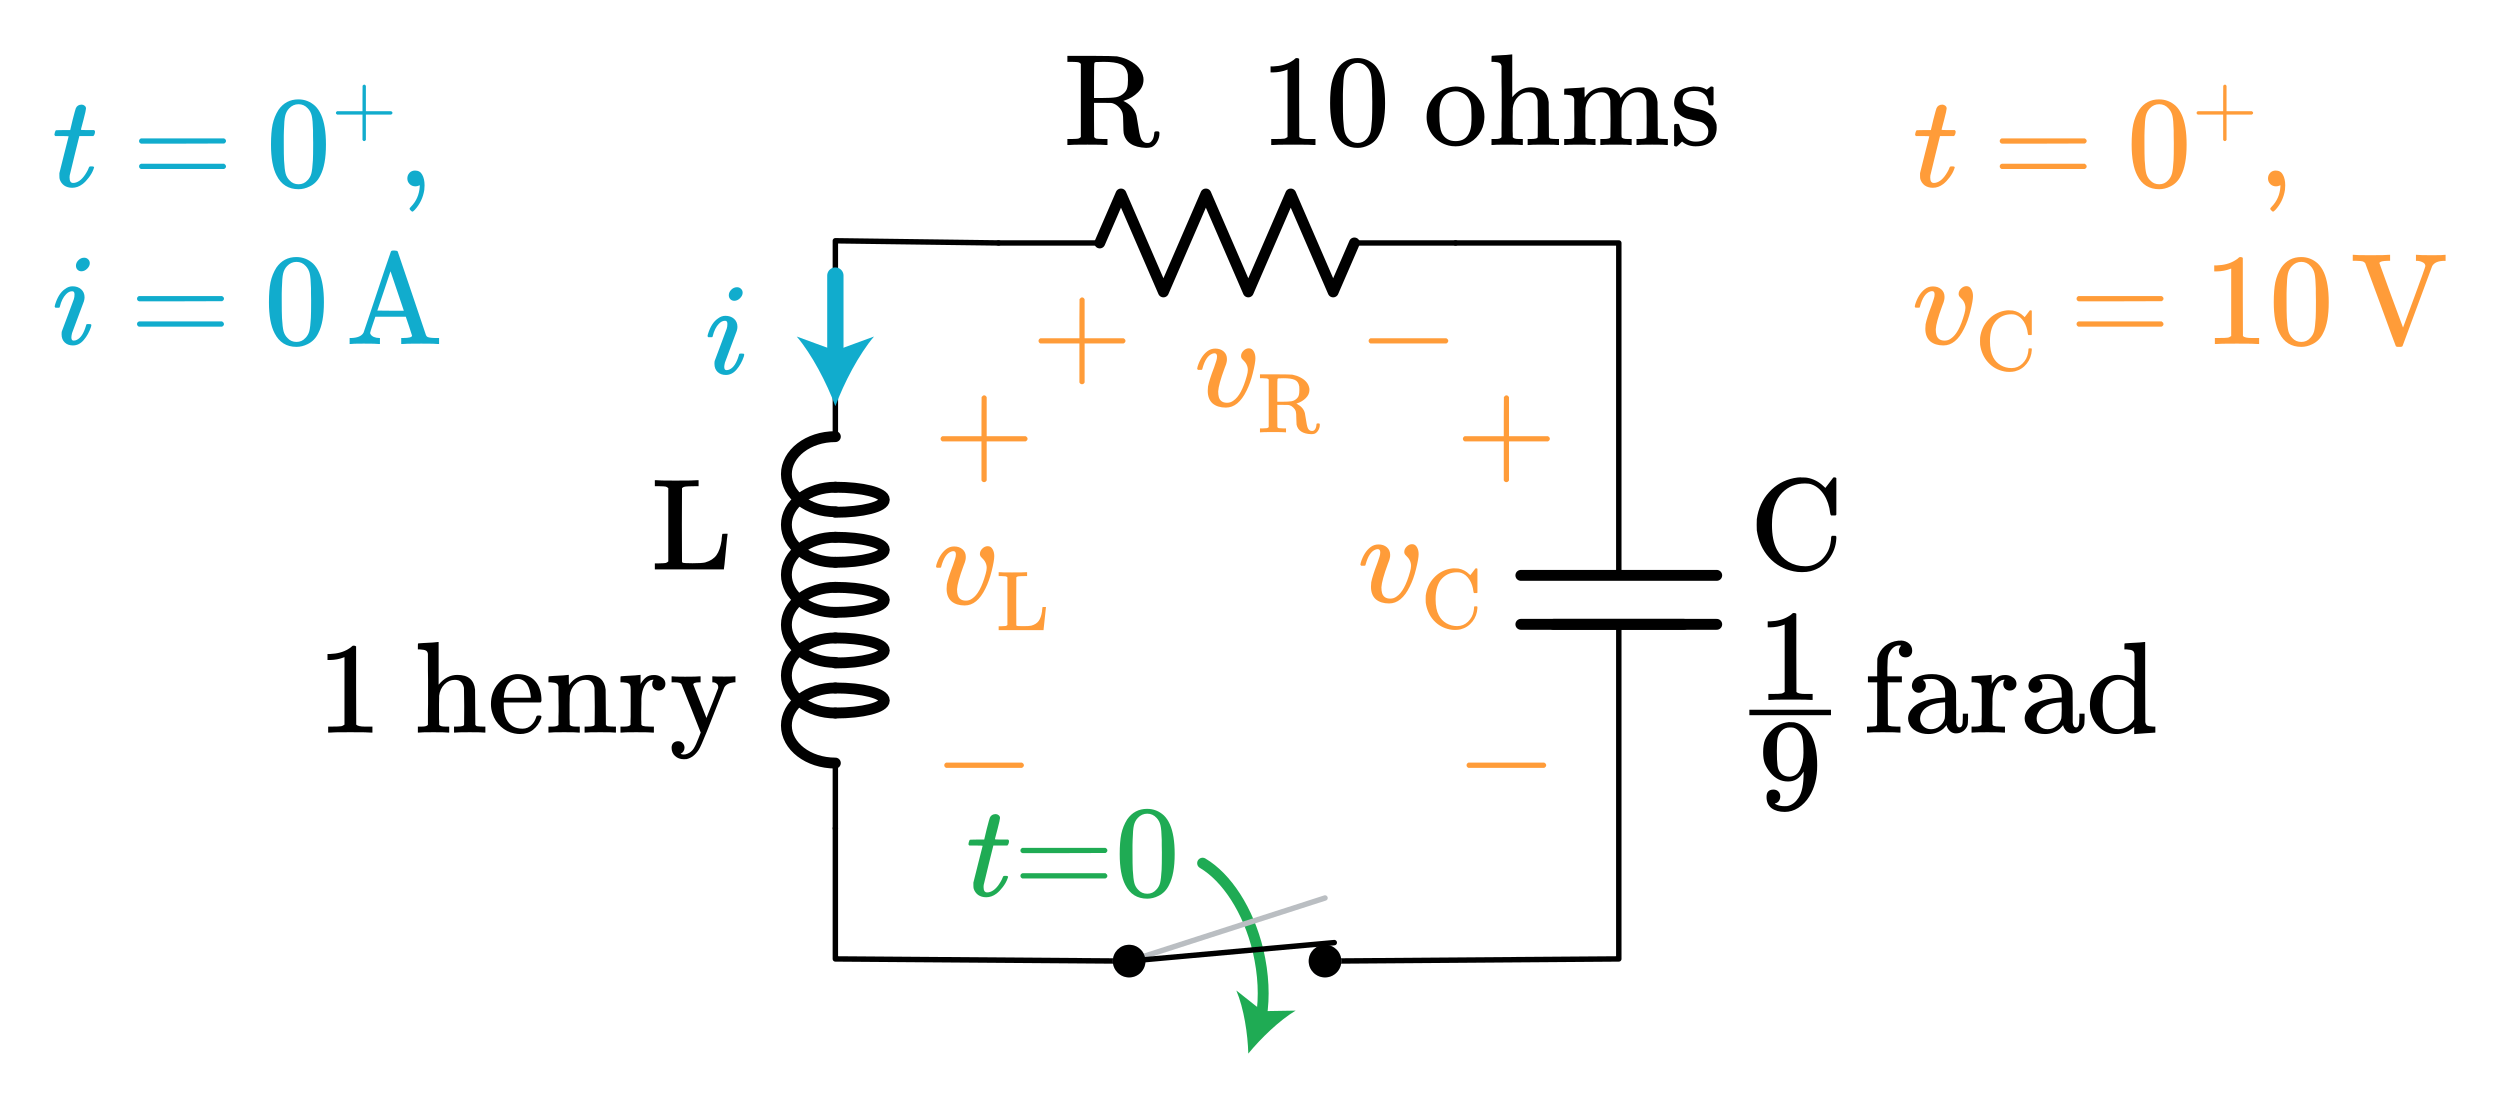 <?xml version="1.0" encoding="UTF-8" standalone="no"?>
<!-- Generator: Adobe Illustrator 19.1.0, SVG Export Plug-In . SVG Version: 6.00 Build 0)  -->

<svg
   xmlns:dc="http://purl.org/dc/elements/1.1/"
   xmlns:cc="http://creativecommons.org/ns#"
   xmlns:rdf="http://www.w3.org/1999/02/22-rdf-syntax-ns#"
   xmlns:svg="http://www.w3.org/2000/svg"
   xmlns="http://www.w3.org/2000/svg"
   xmlns:sodipodi="http://sodipodi.sourceforge.net/DTD/sodipodi-0.dtd"
   xmlns:inkscape="http://www.inkscape.org/namespaces/inkscape"
   version="1.1"
   id="Layer_1"
   x="0px"
   y="0px"
   width="459.514"
   height="203.656"
   viewBox="0 0 459.514 203.656"
   xml:space="preserve"
   sodipodi:docname="rlc_natural_response20a.svg"
   inkscape:version="0.92.2 5c3e80d, 2017-08-06"><defs
     id="defs205" /><sodipodi:namedview
     pagecolor="#ffffff"
     bordercolor="#666666"
     borderopacity="1"
     objecttolerance="10"
     gridtolerance="10"
     guidetolerance="10"
     inkscape:pageopacity="0"
     inkscape:pageshadow="2"
     inkscape:window-width="640"
     inkscape:window-height="480"
     id="namedview203"
     showgrid="false"
     inkscape:zoom="1.1580087"
     inkscape:cx="222.5441"
     inkscape:cy="99.300003"
     inkscape:current-layer="Layer_1"
     fit-margin-top="10"
     fit-margin-right="6.6"
     fit-margin-bottom="10"
     fit-margin-left="10" /><style
     type="text/css"
     id="style2">
	.st0{fill:#BABEC2;}
	.st1{fill:none;}
	.st2{fill:none;stroke:#BABEC2;stroke-linecap:round;stroke-linejoin:round;stroke-miterlimit:10;}
	.st3{fill:none;stroke:#BABEC2;stroke-miterlimit:10;}
	.st4{fill:none;stroke:#BABEC2;stroke-miterlimit:10;stroke-dasharray:1,1;}
	.st5{fill:none;stroke:#11ACCD;stroke-width:3;stroke-linecap:round;stroke-miterlimit:10;}
	.st6{fill:#11ACCD;}
	.st7{fill:none;stroke:#BABEC2;stroke-width:2;stroke-linecap:round;stroke-miterlimit:10;}
	.st8{fill:none;stroke:#FF9C39;stroke-width:3;stroke-linecap:round;stroke-miterlimit:10;}
	.st9{fill:#FF9C39;}
	.st10{fill:none;stroke:#000000;stroke-linecap:round;stroke-linejoin:round;stroke-miterlimit:10;}
	.st11{fill:none;stroke:#000000;stroke-width:2;stroke-linecap:round;stroke-linejoin:round;stroke-miterlimit:10;}
	.st12{fill:none;stroke:#000000;stroke-width:2;stroke-miterlimit:10;}
	.st13{fill:none;stroke:#000000;stroke-linecap:round;stroke-miterlimit:10;}
	.st14{fill:none;stroke:#000000;stroke-width:1.5;stroke-miterlimit:10;}
	.st15{fill:none;stroke:#000000;stroke-width:2;stroke-linecap:round;stroke-miterlimit:10;}
	.st16{stroke:#000000;stroke-linecap:round;stroke-linejoin:round;stroke-miterlimit:10;}
	.st17{fill:none;stroke:#BABEC2;stroke-width:3;stroke-miterlimit:10;}
	.st18{fill:none;stroke:#BABEC2;stroke-width:5;stroke-miterlimit:10;}
	.st19{stroke:#BABEC2;stroke-miterlimit:10;}
	.st20{fill:none;stroke:#000000;stroke-miterlimit:10;}
	.st21{fill:#FFFFFF;stroke:#000000;stroke-miterlimit:10;}
	.st22{fill:none;stroke:#FF9C39;stroke-width:2;stroke-linecap:round;stroke-miterlimit:10;}
	.st23{fill:none;stroke:#1FAB54;stroke-width:2;stroke-linecap:round;stroke-miterlimit:10;}
	.st24{fill:#1FAB54;}
	.st25{fill:#11ACCD;stroke:#085566;stroke-width:3;stroke-miterlimit:10;}
	.st26{fill:none;stroke:#085566;stroke-width:5;stroke-miterlimit:10;}
	.st27{fill:#0C7F99;stroke:#085566;stroke-miterlimit:10;}
	.st28{stroke:#085566;stroke-miterlimit:10;}
	.st29{font-family:'KaTeX_Main-Regular';}
	.st30{font-size:21px;}
	.st31{font-family:'KaTeX_Main-Italic';}
</style><g
     aria-label="+"
     style="font-style:normal;font-variant:normal;font-weight:normal;font-stretch:normal;font-size:24px;font-family:KaTeX_Main;-inkscape-font-specification:'KaTeX_Main, Normal';font-variant-ligatures:normal;font-variant-caps:normal;font-variant-numeric:normal;font-feature-settings:normal;text-align:start;writing-mode:lr-tb;text-anchor:start;fill:#ff9c39"
     id="text4"><path
       d="m 269.224,81.137 q -0.336,-0.168 -0.336,-0.48 0,-0.312 0.336,-0.48 h 7.176 v -3.6 l 0.024,-3.6 q 0.24,-0.312 0.456,-0.312 0.312,0 0.48,0.36 v 7.152 h 7.152 q 0.36,0.192 0.36,0.48 0,0.288 -0.36,0.48 h -7.152 v 7.152 q -0.168,0.336 -0.48,0.336 -0.312,0 -0.48,-0.336 v -7.152 z"
       style="font-style:normal;font-variant:normal;font-weight:normal;font-stretch:normal;font-size:24px;font-family:KaTeX_Main;-inkscape-font-specification:'KaTeX_Main, Normal';font-variant-ligatures:normal;font-variant-caps:normal;font-variant-numeric:normal;font-feature-settings:normal;text-align:start;writing-mode:lr-tb;text-anchor:start;fill:#ff9c39"
       id="path1196" /></g><g
     aria-label="−"
     style="font-style:normal;font-variant:normal;font-weight:normal;font-stretch:normal;font-size:24px;font-family:KaTeX_Main;-inkscape-font-specification:'KaTeX_Main, Normal';font-variant-ligatures:normal;font-variant-caps:normal;font-variant-numeric:normal;font-feature-settings:normal;text-align:start;writing-mode:lr-tb;text-anchor:start;fill:#ff9c39"
     id="text6"><path
       d="m 269.896,141.136 q -0.336,-0.168 -0.336,-0.48 0,-0.312 0.336,-0.48 h 13.944 q 0.36,0.192 0.36,0.48 0,0.288 -0.36,0.48 z"
       style="font-style:normal;font-variant:normal;font-weight:normal;font-stretch:normal;font-size:24px;font-family:KaTeX_Main;-inkscape-font-specification:'KaTeX_Main, Normal';font-variant-ligatures:normal;font-variant-caps:normal;font-variant-numeric:normal;font-feature-settings:normal;text-align:start;writing-mode:lr-tb;text-anchor:start;fill:#ff9c39"
       id="path1193" /></g><g
     aria-label="vC"
     style="font-style:normal;font-variant:normal;font-weight:normal;font-stretch:normal;font-size:24px;font-family:KaTeX_Main;-inkscape-font-specification:'KaTeX_Main, Normal';font-variant-ligatures:normal;font-variant-caps:normal;font-variant-numeric:normal;font-feature-settings:normal;text-align:start;writing-mode:lr-tb;text-anchor:start;fill:#ff9c39"
     id="text8"><path
       d="m 255.328,110.92 q -1.536,0 -2.448,-0.768 -0.888,-0.792 -0.888,-2.304 0,-0.432 0.048,-0.816 0.216,-1.152 1.128,-3.528 l 0.384,-1.152 q 0.144,-0.432 0.144,-0.816 0,-0.6 -0.456,-0.6 -0.168,0 -0.384,0.072 -1.224,0.432 -1.848,2.76 0,0.024 -0.024,0.096 -0.024,0.048 -0.048,0.072 0,0 -0.024,0.024 -0.024,0.024 -0.096,0.024 -0.048,0 -0.096,0 -0.048,0 -0.192,0 h -0.336 q -0.144,-0.144 -0.144,-0.216 0,-0.072 0.072,-0.36 0.576,-1.896 1.776,-2.832 0.648,-0.504 1.488,-0.504 0.936,0 1.536,0.528 0.6,0.528 0.6,1.392 0,0.408 -0.072,0.624 0,0.168 -0.36,1.056 -1.104,3 -1.176,4.272 0,0.648 0.12,1.056 0.312,1.032 1.512,1.032 0.648,0 1.152,-0.384 1.488,-0.984 2.472,-4.536 0.192,-0.672 0.192,-1.104 0,-1.056 -0.936,-1.896 -0.312,-0.288 -0.312,-0.648 0,-0.552 0.432,-0.984 0.456,-0.456 1.008,-0.456 0.576,0 0.888,0.552 0.312,0.528 0.312,1.272 0,0.84 -0.48,2.76 -0.456,1.848 -1.152,3.216 -1.512,3.096 -3.792,3.096 z"
       style="font-style:normal;font-variant:normal;font-weight:normal;font-stretch:normal;font-size:24px;font-family:KaTeX_Math;-inkscape-font-specification:'KaTeX_Math, Normal';font-variant-ligatures:normal;font-variant-caps:normal;font-variant-numeric:normal;font-feature-settings:normal;text-align:start;writing-mode:lr-tb;text-anchor:start"
       id="path1188" /><path
       d="m 271.465,111.447 0.094,0.094 v 0.234 q -0.078,1.404 -0.92,2.48 -0.842,1.076 -2.168,1.42 -0.452,0.109 -1.014,0.109 -0.577,0 -0.983,-0.094 -1.747,-0.343 -2.948,-1.654 -1.186,-1.31 -1.466,-3.245 -0.016,-0.14 -0.016,-0.671 0,-0.515 0.016,-0.671 0.265,-1.903 1.466,-3.214 1.201,-1.326 2.948,-1.685 0.499,-0.094 0.796,-0.094 0.031,0 0.125,0.016 0.094,0 0.14,0 0.374,0 0.53,0.031 1.139,0.203 1.981,1.03 l 0.203,0.187 0.468,-0.608 q 0.421,-0.577 0.484,-0.64 0.016,0 0.062,0 0.047,-0.016 0.094,-0.016 0.109,0 0.203,0.094 v 4.368 l -0.094,0.094 h -0.53 q -0.094,-0.094 -0.109,-0.265 -0.14,-1.279 -0.749,-2.215 -0.608,-0.936 -1.482,-1.232 -0.296,-0.109 -0.78,-0.109 -1.622,0 -2.714,1.092 -1.232,1.232 -1.232,3.838 0,1.888 0.593,2.98 0.484,0.92 1.373,1.451 0.905,0.53 2.012,0.53 1.139,0 1.981,-0.811 0.842,-0.827 1.03,-1.934 0.078,-0.39 0.078,-0.686 0,-0.109 0.094,-0.203 z"
       style="font-size:65%;baseline-shift:sub"
       id="path1190" /></g><g
     id="g20"
     transform="translate(-8.456,-3.344)"><line
       class="st10"
       x1="257.4"
       y1="48"
       x2="276"
       y2="48"
       id="line12"
       style="fill:none;stroke:#000000;stroke-linecap:round;stroke-linejoin:round;stroke-miterlimit:10" /><polyline
       class="st11"
       points="210.6,48 214.5,39 222.3,57 230.1,39 237.9,57 245.7,39 253.5,57 257.4,48  "
       id="polyline14"
       style="fill:none;stroke:#000000;stroke-width:2;stroke-linecap:round;stroke-linejoin:round;stroke-miterlimit:10" /><line
       class="st10"
       x1="192"
       y1="48"
       x2="210.6"
       y2="48"
       id="line16"
       style="fill:none;stroke:#000000;stroke-linecap:round;stroke-linejoin:round;stroke-miterlimit:10" /><rect
       x="192"
       y="36"
       class="st1"
       width="84"
       height="24"
       id="rect18"
       style="fill:none" /></g><g
     id="g34"
     transform="translate(-8.456,-3.344)"><polyline
       class="st10"
       points="216,180 162,179.6 162,155.6  "
       id="polyline22"
       style="fill:none;stroke:#000000;stroke-linecap:round;stroke-linejoin:round;stroke-miterlimit:10" /><line
       class="st11"
       x1="318"
       y1="118.1"
       x2="294"
       y2="118.1"
       id="line24"
       style="fill:none;stroke:#000000;stroke-width:2;stroke-linecap:round;stroke-linejoin:round;stroke-miterlimit:10" /><line
       class="st11"
       x1="324"
       y1="118.1"
       x2="288"
       y2="118.1"
       id="line26"
       style="fill:none;stroke:#000000;stroke-width:2;stroke-linecap:round;stroke-linejoin:round;stroke-miterlimit:10" /><polyline
       class="st11"
       points="288,109.1 306,109.1 324,109.1  "
       id="polyline28"
       style="fill:none;stroke:#000000;stroke-width:2;stroke-linecap:round;stroke-linejoin:round;stroke-miterlimit:10" /><polyline
       class="st10"
       points="276,48 306,48 306,71.6 306,109.1  "
       id="polyline30"
       style="fill:none;stroke:#000000;stroke-linecap:round;stroke-linejoin:round;stroke-miterlimit:10" /><polyline
       class="st10"
       points="162,71.6 162,47.6 192,48  "
       id="polyline32"
       style="fill:none;stroke:#000000;stroke-linecap:round;stroke-linejoin:round;stroke-miterlimit:10" /></g><g
     id="g64"
     transform="translate(-8.456,-3.344)"><line
       class="st13"
       x1="162"
       y1="143.6"
       x2="162"
       y2="155.6"
       id="line36"
       style="fill:none;stroke:#000000;stroke-linecap:round;stroke-miterlimit:10" /><path
       class="st15"
       d="m 162,129.8 c -5,0 -9,3.1 -9,6.9 0,3.8 4,6.9 9,6.9"
       id="path38"
       inkscape:connector-curvature="0"
       style="fill:none;stroke:#000000;stroke-width:2;stroke-linecap:round;stroke-miterlimit:10" /><path
       class="st15"
       d="m 162,129.8 c 5,0 9,1 9,2.3 0,1.3 -4,2.3 -9,2.3"
       id="path40"
       inkscape:connector-curvature="0"
       style="fill:none;stroke:#000000;stroke-width:2;stroke-linecap:round;stroke-miterlimit:10" /><path
       class="st15"
       d="m 162,120.6 c -5,0 -9,3.1 -9,6.9 0,3.8 4,6.9 9,6.9"
       id="path42"
       inkscape:connector-curvature="0"
       style="fill:none;stroke:#000000;stroke-width:2;stroke-linecap:round;stroke-miterlimit:10" /><path
       class="st15"
       d="m 162,120.6 c 5,0 9,1 9,2.3 0,1.3 -4,2.3 -9,2.3"
       id="path44"
       inkscape:connector-curvature="0"
       style="fill:none;stroke:#000000;stroke-width:2;stroke-linecap:round;stroke-miterlimit:10" /><path
       class="st15"
       d="m 162,111.3 c -5,0 -9,3.1 -9,6.9 0,3.8 4,6.9 9,6.9"
       id="path46"
       inkscape:connector-curvature="0"
       style="fill:none;stroke:#000000;stroke-width:2;stroke-linecap:round;stroke-miterlimit:10" /><path
       class="st15"
       d="m 162,111.3 c 5,0 9,1 9,2.3 0,1.3 -4,2.3 -9,2.3"
       id="path48"
       inkscape:connector-curvature="0"
       style="fill:none;stroke:#000000;stroke-width:2;stroke-linecap:round;stroke-miterlimit:10" /><path
       class="st15"
       d="m 162,102.1 c -5,0 -9,3.1 -9,6.9 0,3.8 4,6.9 9,6.9"
       id="path50"
       inkscape:connector-curvature="0"
       style="fill:none;stroke:#000000;stroke-width:2;stroke-linecap:round;stroke-miterlimit:10" /><path
       class="st15"
       d="m 162,102.1 c 5,0 9,1 9,2.3 0,1.3 -4,2.3 -9,2.3"
       id="path52"
       inkscape:connector-curvature="0"
       style="fill:none;stroke:#000000;stroke-width:2;stroke-linecap:round;stroke-miterlimit:10" /><path
       class="st15"
       d="m 162,92.9 c 5,0 9,1 9,2.3 0,1.3 -4,2.3 -9,2.3"
       id="path54"
       inkscape:connector-curvature="0"
       style="fill:none;stroke:#000000;stroke-width:2;stroke-linecap:round;stroke-miterlimit:10" /><path
       class="st15"
       d="m 162,92.9 c -5,0 -9,3.1 -9,6.9 0,3.8 4,6.9 9,6.9"
       id="path56"
       inkscape:connector-curvature="0"
       style="fill:none;stroke:#000000;stroke-width:2;stroke-linecap:round;stroke-miterlimit:10" /><path
       class="st15"
       d="m 162,83.6 c -5,0 -9,3.1 -9,6.9 0,3.8 4,6.9 9,6.9"
       id="path58"
       inkscape:connector-curvature="0"
       style="fill:none;stroke:#000000;stroke-width:2;stroke-linecap:round;stroke-miterlimit:10" /><line
       class="st13"
       x1="162"
       y1="71.6"
       x2="162"
       y2="83.6"
       id="line60"
       style="fill:none;stroke:#000000;stroke-linecap:round;stroke-miterlimit:10" /><rect
       x="150"
       y="71.6"
       class="st1"
       width="24"
       height="84"
       id="rect62"
       style="fill:none" /></g><g
     id="g74"
     transform="translate(-8.456,-3.344)"><g
       id="g72"><line
         class="st5"
         x1="162"
         y1="68.9"
         x2="162"
         y2="54"
         id="line66"
         style="fill:none;stroke:#11accd;stroke-width:3;stroke-linecap:round;stroke-miterlimit:10" /><g
         id="g70"><path
           class="st6"
           d="m 162,78 c 1.6,-4.3 4.3,-9.5 7.1,-12.8 l -7.1,2.6 -7.1,-2.6 c 2.8,3.3 5.5,8.5 7.1,12.8 z"
           id="path68"
           inkscape:connector-curvature="0"
           style="fill:#11accd" /></g></g></g><g
     aria-label="L"
     style="font-style:normal;font-variant:normal;font-weight:normal;font-stretch:normal;font-size:24px;font-family:KaTeX_Main;-inkscape-font-specification:'KaTeX_Main, Normal';font-variant-ligatures:normal;font-variant-caps:normal;font-variant-numeric:normal;font-feature-settings:normal;text-align:start;writing-mode:lr-tb;text-anchor:start"
     id="text76"><path
       d="m 122.836,89.728 q -0.24,-0.24 -0.48,-0.288 -0.216,-0.048 -1.2,-0.072 h -0.792 v -1.104 h 0.264 q 0.432,0.072 3.504,0.072 3.552,0 3.984,-0.072 h 0.288 v 1.104 h -0.648 q -0.888,0 -1.152,0.024 -0.672,0.024 -0.864,0.096 -0.192,0.048 -0.384,0.24 l -0.024,6.72 q 0,6.72 0.024,6.792 0.024,0.12 0.096,0.168 0.144,0.12 1.824,0.12 1.704,0 2.328,-0.144 1.416,-0.408 2.088,-1.344 0.672,-0.936 0.936,-2.688 0,-0.12 0.024,-0.408 0.048,-0.312 0.072,-0.552 0.048,-0.24 0.048,-0.264 0,-0.024 0.48,-0.024 h 0.48 v 0.12 q -0.048,0.072 -0.336,3.168 -0.288,3.072 -0.336,3.144 v 0.12 h -12.696 v -1.104 h 0.792 q 0.984,-0.024 1.2,-0.072 0.24,-0.048 0.48,-0.288 z"
       style="font-style:normal;font-variant:normal;font-weight:normal;font-stretch:normal;font-size:24px;font-family:KaTeX_Main;-inkscape-font-specification:'KaTeX_Main, Normal';font-variant-ligatures:normal;font-variant-caps:normal;font-variant-numeric:normal;font-feature-settings:normal;text-align:start;writing-mode:lr-tb;text-anchor:start"
       id="path1185" /></g><g
     aria-label="R"
     style="font-style:normal;font-variant:normal;font-weight:normal;font-stretch:normal;font-size:24px;font-family:KaTeX_Main;-inkscape-font-specification:'KaTeX_Main, Normal';font-variant-ligatures:normal;font-variant-caps:normal;font-variant-numeric:normal;font-feature-settings:normal;text-align:start;writing-mode:lr-tb;text-anchor:start"
     id="text78"><path
       d="m 198.664,11.728 q -0.24,-0.24 -0.48,-0.288 -0.216,-0.048 -1.2,-0.072 h -0.792 v -1.104 h 4.2 q 4.464,0.024 4.92,0.096 0.072,0.024 0.312,0.072 1.08,0.216 1.92,0.672 2.28,1.152 2.616,3.144 0.024,0.12 0.024,0.384 0,1.344 -1.032,2.352 -1.008,1.008 -2.4,1.464 -0.048,0.024 -0.12,0.048 -0.048,0 -0.096,0.024 l -0.048,0.024 q 0.072,0.072 0.264,0.144 1.728,0.96 2.136,2.544 0.024,0.096 0.264,1.584 0.24,1.488 0.264,1.584 0.168,0.864 0.408,1.272 0.264,0.408 0.672,0.552 0.096,0.048 0.408,0.048 h 0.12 q 0.312,0 0.576,-0.264 0.48,-0.48 0.552,-1.44 0,-0.264 0.072,-0.336 0.096,-0.096 0.408,-0.096 0.288,0 0.384,0.072 0.096,0.048 0.096,0.288 0,0.864 -0.432,1.584 -0.408,0.696 -1.008,0.96 -0.384,0.144 -1.008,0.144 -3.576,-0.144 -4.128,-2.688 -0.048,-0.264 -0.072,-1.752 0,-1.488 -0.144,-1.992 -0.216,-0.648 -0.72,-1.104 -0.48,-0.48 -1.104,-0.672 l -0.24,-0.048 -1.584,-0.024 h -1.584 v 3.144 l 0.024,3.144 q 0.168,0.24 0.408,0.288 0.264,0.048 1.248,0.072 h 0.792 v 1.104 h -0.264 q -0.384,-0.072 -3.408,-0.072 -3.048,0 -3.432,0.072 h -0.264 v -1.104 h 0.792 q 0.984,-0.024 1.2,-0.072 0.24,-0.048 0.48,-0.288 z m 8.64,1.992 q -0.24,-1.44 -1.296,-1.896 -1.032,-0.456 -3.168,-0.456 -0.36,0 -0.816,0.024 -0.456,0 -0.48,0 -0.312,0.024 -0.384,0.192 -0.072,0.096 -0.072,3.264 v 3.168 h 1.392 q 1.8,0 2.664,-0.144 0.864,-0.168 1.512,-0.816 0.408,-0.408 0.528,-0.912 0.144,-0.504 0.144,-1.464 0,-0.768 -0.024,-0.96 z"
       style="font-style:normal;font-variant:normal;font-weight:normal;font-stretch:normal;font-size:24px;font-family:KaTeX_Main;-inkscape-font-specification:'KaTeX_Main, Normal';font-variant-ligatures:normal;font-variant-caps:normal;font-variant-numeric:normal;font-feature-settings:normal;text-align:start;writing-mode:lr-tb;text-anchor:start"
       id="path1182" /></g><g
     aria-label="C"
     style="font-style:normal;font-variant:normal;font-weight:normal;font-stretch:normal;font-size:24px;font-family:KaTeX_Main;-inkscape-font-specification:'KaTeX_Main, Normal';font-variant-ligatures:normal;font-variant-caps:normal;font-variant-numeric:normal;font-feature-settings:normal;text-align:start;writing-mode:lr-tb;text-anchor:start"
     id="text80"><path
       d="m 337.384,98.488 0.144,0.144 v 0.36 q -0.12,2.16 -1.416,3.816 -1.296,1.656 -3.336,2.184 -0.696,0.168 -1.56,0.168 -0.888,0 -1.512,-0.144 -2.688,-0.528 -4.536,-2.544 -1.824,-2.016 -2.256,-4.992 -0.024,-0.216 -0.024,-1.032 0,-0.792 0.024,-1.032 0.408,-2.928 2.256,-4.944 1.848,-2.04 4.536,-2.592 0.768,-0.144 1.224,-0.144 0.048,0 0.192,0.024 0.144,0 0.216,0 0.576,0 0.816,0.048 1.752,0.312 3.048,1.584 l 0.312,0.288 0.72,-0.936 q 0.648,-0.888 0.744,-0.984 0.024,0 0.096,0 0.072,-0.024 0.144,-0.024 0.168,0 0.312,0.144 v 6.72 l -0.144,0.144 h -0.816 q -0.144,-0.144 -0.168,-0.408 -0.216,-1.968 -1.152,-3.408 -0.936,-1.44 -2.28,-1.896 -0.456,-0.168 -1.2,-0.168 -2.496,0 -4.176,1.68 -1.896,1.896 -1.896,5.904 0,2.904 0.912,4.584 0.744,1.416 2.112,2.232 1.392,0.816 3.096,0.816 1.752,0 3.048,-1.248 1.296,-1.272 1.584,-2.976 0.12,-0.6 0.12,-1.056 0,-0.168 0.144,-0.312 z"
       style="font-style:normal;font-variant:normal;font-weight:normal;font-stretch:normal;font-size:24px;font-family:KaTeX_Main;-inkscape-font-specification:'KaTeX_Main, Normal';font-variant-ligatures:normal;font-variant-caps:normal;font-variant-numeric:normal;font-feature-settings:normal;text-align:start;writing-mode:lr-tb;text-anchor:start"
       id="path1179" /></g><g
     aria-label="i"
     style="font-style:normal;font-variant:normal;font-weight:normal;font-stretch:normal;font-size:24px;font-family:KaTeX_Math;-inkscape-font-specification:'KaTeX_Math, Normal';font-variant-ligatures:normal;font-variant-caps:normal;font-variant-numeric:normal;font-feature-settings:normal;text-align:start;writing-mode:lr-tb;text-anchor:start;fill:#11accd"
     id="text82"><path
       d="m 133.96,54.256 q 0,-0.552 0.456,-1.008 0.456,-0.456 1.056,-0.456 0.432,0 0.72,0.288 0.312,0.288 0.312,0.72 0,0.528 -0.48,1.008 -0.48,0.48 -1.056,0.48 -0.432,0 -0.72,-0.288 -0.288,-0.288 -0.288,-0.744 z m -0.552,14.664 q -0.936,0 -1.512,-0.552 -0.576,-0.552 -0.576,-1.488 0,-0.408 0.048,-0.552 0,-0.048 1.104,-2.952 1.104,-2.928 1.104,-2.976 0.12,-0.384 0.12,-0.864 0,-0.576 -0.408,-0.576 h -0.048 q -0.576,0 -1.104,0.552 -0.768,0.792 -1.128,2.256 0,0.024 -0.024,0.096 -0.024,0.048 -0.048,0.072 0,0 -0.024,0.024 -0.024,0.024 -0.096,0.024 -0.048,0 -0.096,0 -0.048,0 -0.192,0 h -0.336 q -0.144,-0.144 -0.144,-0.216 0,-0.072 0.072,-0.336 0.624,-2.064 1.824,-2.88 0.648,-0.504 1.392,-0.504 0.96,0 1.584,0.552 0.624,0.552 0.624,1.488 0,0.312 -0.12,0.72 -0.024,0.048 -1.104,2.952 l -1.08,2.904 q -0.12,0.528 -0.12,0.768 0,0.6 0.408,0.6 0.336,0 0.6,-0.144 1.056,-0.504 1.656,-2.52 0.072,-0.288 0.12,-0.336 0.072,-0.048 0.408,-0.048 0.216,0 0.288,0.024 0.096,0 0.144,0.048 0.048,0.048 0.048,0.168 0,0.096 -0.072,0.312 -0.456,1.368 -1.32,2.376 -0.84,1.008 -1.992,1.008 z"
       style="font-style:normal;font-variant:normal;font-weight:normal;font-stretch:normal;font-size:24px;font-family:KaTeX_Math;-inkscape-font-specification:'KaTeX_Math, Normal';font-variant-ligatures:normal;font-variant-caps:normal;font-variant-numeric:normal;font-feature-settings:normal;text-align:start;writing-mode:lr-tb;text-anchor:start;fill:#11accd"
       id="path1176" /></g><g
     aria-label="t=0"
     style="font-style:normal;font-variant:normal;font-weight:normal;font-stretch:normal;font-size:24px;font-family:KaTeX_Main;-inkscape-font-specification:'KaTeX_Main, Normal';font-variant-ligatures:normal;font-variant-caps:normal;font-variant-numeric:normal;font-feature-settings:normal;text-align:start;writing-mode:lr-tb;text-anchor:start;fill:#1fab54"
     id="text84"><path
       d="m 178.168,155.416 q -0.168,-0.168 -0.168,-0.24 0,-0.096 0.072,-0.384 0.096,-0.312 0.12,-0.336 0.048,-0.12 0.216,-0.12 0.192,-0.024 1.224,-0.024 h 1.272 l 0.456,-1.92 q 0.504,-1.944 0.576,-2.088 0.288,-0.672 1.104,-0.672 0.312,0.024 0.528,0.216 0.24,0.192 0.24,0.504 0,0.288 -0.456,2.04 -0.096,0.408 -0.24,0.912 -0.12,0.48 -0.192,0.72 l -0.048,0.24 q 0,0.048 1.2,0.048 h 1.224 q 0.168,0.168 0.168,0.264 0,0.528 -0.312,0.84 h -2.568 l -0.864,3.48 q -0.888,3.576 -0.912,3.768 -0.024,0.12 -0.024,0.36 0,1.008 0.648,1.008 0.168,0 0.288,-0.024 1.2,-0.216 2.184,-1.92 0.24,-0.384 0.432,-0.888 0.048,-0.144 0.12,-0.168 0.072,-0.048 0.36,-0.048 0.48,0 0.48,0.192 0,0.048 -0.096,0.288 -0.264,0.768 -0.864,1.56 -0.576,0.768 -1.176,1.224 -0.888,0.672 -1.896,0.672 -0.864,0 -1.488,-0.432 -0.6,-0.456 -0.816,-1.176 -0.048,-0.192 -0.048,-0.648 v -0.432 l 0.84,-3.36 q 0.84,-3.384 0.864,-3.408 0,-0.048 -1.224,-0.048 z"
       style="font-style:normal;font-variant:normal;font-weight:normal;font-stretch:normal;font-size:24px;font-family:KaTeX_Math;-inkscape-font-specification:'KaTeX_Math, Normal';font-variant-ligatures:normal;font-variant-caps:normal;font-variant-numeric:normal;font-feature-settings:normal;text-align:start;writing-mode:lr-tb;text-anchor:start"
       id="path1169" /><path
       d="m 187.56,156.328 q 0,-0.312 0.336,-0.48 h 15.288 q 0.36,0.168 0.36,0.48 0,0.264 -0.336,0.456 l -7.632,0.024 h -7.632 q -0.384,-0.12 -0.384,-0.48 z m 0,4.656 q 0,-0.36 0.384,-0.48 h 15.264 q 0.024,0.024 0.096,0.096 0.096,0.048 0.12,0.096 0.048,0.024 0.072,0.12 0.048,0.072 0.048,0.168 0,0.312 -0.36,0.48 h -15.288 q -0.336,-0.168 -0.336,-0.48 z"
       style="font-style:normal;font-variant:normal;font-weight:normal;font-stretch:normal;font-size:24px;font-family:KaTeX_Main;-inkscape-font-specification:'KaTeX_Main, Normal';font-variant-ligatures:normal;font-variant-caps:normal;font-variant-numeric:normal;font-feature-settings:normal;text-align:start;writing-mode:lr-tb;text-anchor:start;fill:#1fab54"
       id="path1171" /><path
       d="m 207.176,150.616 q 1.344,-1.944 3.672,-1.944 1.752,0 3.072,1.2 0.648,0.624 1.104,1.632 0.888,1.992 0.888,5.472 0,3.72 -1.032,5.688 -0.672,1.392 -1.968,2.016 -1.008,0.504 -2.04,0.504 -2.76,0 -4.032,-2.52 -1.032,-1.968 -1.032,-5.688 0,-2.232 0.288,-3.672 0.312,-1.464 1.08,-2.688 z m 5.4,-0.288 q -0.696,-0.768 -1.704,-0.768 -1.008,0 -1.728,0.768 -0.528,0.552 -0.72,1.344 -0.192,0.792 -0.24,2.736 0,0.144 -0.024,0.936 0,0.792 0,1.32 0,2.304 0.048,3.216 0.096,1.68 0.288,2.424 0.192,0.72 0.72,1.248 0.648,0.72 1.656,0.72 0.984,0 1.632,-0.72 0.528,-0.528 0.72,-1.248 0.192,-0.744 0.288,-2.424 0.048,-0.912 0.048,-3.216 0,-0.528 -0.024,-1.32 0,-0.792 0,-0.936 -0.048,-1.944 -0.24,-2.736 -0.192,-0.792 -0.72,-1.344 z"
       style="font-style:normal;font-variant:normal;font-weight:normal;font-stretch:normal;font-size:24px;font-family:KaTeX_Main;-inkscape-font-specification:'KaTeX_Main, Normal';font-variant-ligatures:normal;font-variant-caps:normal;font-variant-numeric:normal;font-feature-settings:normal;text-align:start;writing-mode:lr-tb;text-anchor:start;fill:#1fab54"
       id="path1173" /></g><polyline
     class="st10"
     points="252,180 306,179.6 306,118.1 "
     id="polyline86"
     style="fill:none;stroke:#000000;stroke-linecap:round;stroke-linejoin:round;stroke-miterlimit:10"
     transform="translate(-8.456,-3.344)" /><g
     id="g96"
     transform="translate(-8.456,-3.344)"><g
       id="g94"><path
         class="st23"
         d="m 240.3,190.2 c 0.6,-3.6 0.4,-7.8 -0.6,-12.1 -1.8,-7.5 -5.8,-13.5 -10.2,-16.1"
         id="path88"
         inkscape:connector-curvature="0"
         style="fill:none;stroke:#1fab54;stroke-width:2;stroke-linecap:round;stroke-miterlimit:10" /><g
         id="g92"><path
           class="st24"
           d="m 237.9,197 c 2.3,-2.8 5.7,-6.1 8.7,-7.9 l -6.1,0.1 -4.8,-3.8 c 1.4,3.3 2.1,8 2.2,11.6 z"
           id="path90"
           inkscape:connector-curvature="0"
           style="fill:#1fab54" /></g></g></g><g
     id="g112"
     transform="translate(-8.456,-3.344)"><g
       id="g102"><circle
         class="st0"
         cx="252"
         cy="180"
         r="3"
         id="circle98"
         style="fill:#babec2" /><rect
         x="246"
         y="174"
         class="st1"
         width="12"
         height="12"
         id="rect100"
         style="fill:none" /></g><g
       id="g108"><circle
         class="st0"
         cx="216"
         cy="180"
         r="3"
         id="circle104"
         style="fill:#babec2" /><rect
         x="210"
         y="174"
         class="st1"
         width="12"
         height="12"
         id="rect106"
         style="fill:none" /></g><line
       class="st2"
       x1="216"
       y1="180"
       x2="252"
       y2="168.4"
       id="line110"
       style="fill:none;stroke:#babec2;stroke-linecap:round;stroke-linejoin:round;stroke-miterlimit:10" /></g><g
     id="g128"
     transform="translate(-8.456,-3.344)"><line
       class="st10"
       x1="216"
       y1="180"
       x2="253.7"
       y2="176.6"
       id="line114"
       style="fill:none;stroke:#000000;stroke-linecap:round;stroke-linejoin:round;stroke-miterlimit:10" /><g
       id="g120"><circle
         cx="252"
         cy="180"
         r="3"
         id="circle116" /><rect
         x="246"
         y="174"
         class="st1"
         width="12"
         height="12"
         id="rect118"
         style="fill:none" /></g><g
       id="g126"><circle
         cx="216"
         cy="180"
         r="3"
         id="circle122" /><rect
         x="210"
         y="174"
         class="st1"
         width="12"
         height="12"
         id="rect124"
         style="fill:none" /></g></g><g
     aria-label="+"
     style="font-style:normal;font-variant:normal;font-weight:normal;font-stretch:normal;font-size:24px;font-family:KaTeX_Main;-inkscape-font-specification:'KaTeX_Main, Normal';font-variant-ligatures:normal;font-variant-caps:normal;font-variant-numeric:normal;font-feature-settings:normal;text-align:start;writing-mode:lr-tb;text-anchor:start;fill:#ff9c39"
     id="text130"><path
       d="m 191.224,63.137 q -0.336,-0.168 -0.336,-0.48 0,-0.312 0.336,-0.48 h 7.176 v -3.6 l 0.024,-3.6 q 0.24,-0.312 0.456,-0.312 0.312,0 0.48,0.36 v 7.152 h 7.152 q 0.36,0.192 0.36,0.48 0,0.288 -0.36,0.48 h -7.152 v 7.152 q -0.168,0.336 -0.48,0.336 -0.312,0 -0.48,-0.336 v -7.152 z"
       style="font-style:normal;font-variant:normal;font-weight:normal;font-stretch:normal;font-size:24px;font-family:KaTeX_Main;-inkscape-font-specification:'KaTeX_Main, Normal';font-variant-ligatures:normal;font-variant-caps:normal;font-variant-numeric:normal;font-feature-settings:normal;text-align:start;writing-mode:lr-tb;text-anchor:start;fill:#ff9c39"
       id="path1166" /></g><g
     aria-label="vR"
     style="font-style:normal;font-variant:normal;font-weight:normal;font-stretch:normal;font-size:24px;font-family:KaTeX_Main;-inkscape-font-specification:'KaTeX_Main, Normal';font-variant-ligatures:normal;font-variant-caps:normal;font-variant-numeric:normal;font-feature-settings:normal;text-align:start;writing-mode:lr-tb;text-anchor:start;fill:#ff9c39"
     id="text132"><path
       d="m 225.328,74.92 q -1.536,0 -2.448,-0.768 -0.888,-0.792 -0.888,-2.304 0,-0.432 0.048,-0.816 0.216,-1.152 1.128,-3.528 l 0.384,-1.152 q 0.144,-0.432 0.144,-0.816 0,-0.6 -0.456,-0.6 -0.168,0 -0.384,0.072 -1.224,0.432 -1.848,2.76 0,0.024 -0.024,0.096 -0.024,0.048 -0.048,0.072 0,0 -0.024,0.024 -0.024,0.024 -0.096,0.024 -0.048,0 -0.096,0 -0.048,0 -0.192,0 h -0.336 q -0.144,-0.144 -0.144,-0.216 0,-0.072 0.072,-0.36 0.576,-1.896 1.776,-2.832 0.648,-0.504 1.488,-0.504 0.936,0 1.536,0.528 0.6,0.528 0.6,1.392 0,0.408 -0.072,0.624 0,0.168 -0.36,1.056 -1.104,3 -1.176,4.272 0,0.648 0.12,1.056 0.312,1.032 1.512,1.032 0.648,0 1.152,-0.384 1.488,-0.984 2.472,-4.536 0.192,-0.672 0.192,-1.104 0,-1.056 -0.936,-1.896 -0.312,-0.288 -0.312,-0.648 0,-0.552 0.432,-0.984 0.456,-0.456 1.008,-0.456 0.576,0 0.888,0.552 0.312,0.528 0.312,1.272 0,0.84 -0.48,2.76 -0.456,1.848 -1.152,3.216 -1.512,3.096 -3.792,3.096 z"
       style="font-style:normal;font-variant:normal;font-weight:normal;font-stretch:normal;font-size:24px;font-family:KaTeX_Math;-inkscape-font-specification:'KaTeX_Math, Normal';font-variant-ligatures:normal;font-variant-caps:normal;font-variant-numeric:normal;font-feature-settings:normal;text-align:start;writing-mode:lr-tb;text-anchor:start"
       id="path1161" /><path
       d="m 233.197,69.753 q -0.156,-0.156 -0.312,-0.187 -0.14,-0.031 -0.78,-0.047 h -0.515 v -0.718 h 2.73 q 2.902,0.016 3.198,0.062 0.047,0.016 0.203,0.047 0.702,0.14 1.248,0.437 1.482,0.749 1.7,2.044 0.016,0.078 0.016,0.25 0,0.874 -0.671,1.529 -0.655,0.655 -1.56,0.952 -0.031,0.016 -0.078,0.031 -0.031,0 -0.062,0.016 l -0.031,0.016 q 0.047,0.047 0.172,0.094 1.123,0.624 1.388,1.654 0.016,0.062 0.172,1.03 0.156,0.967 0.172,1.03 0.109,0.562 0.265,0.827 0.172,0.265 0.437,0.359 0.062,0.031 0.265,0.031 h 0.078 q 0.203,0 0.374,-0.172 0.312,-0.312 0.359,-0.936 0,-0.172 0.047,-0.218 0.062,-0.062 0.265,-0.062 0.187,0 0.25,0.047 0.062,0.031 0.062,0.187 0,0.562 -0.281,1.03 -0.265,0.452 -0.655,0.624 -0.25,0.094 -0.655,0.094 -2.324,-0.094 -2.683,-1.747 -0.031,-0.172 -0.047,-1.139 0,-0.967 -0.094,-1.295 -0.14,-0.421 -0.468,-0.718 -0.312,-0.312 -0.718,-0.437 l -0.156,-0.031 -1.03,-0.016 h -1.03 v 2.044 l 0.016,2.044 q 0.109,0.156 0.265,0.187 0.172,0.031 0.811,0.047 h 0.515 v 0.718 h -0.172 q -0.25,-0.047 -2.215,-0.047 -1.981,0 -2.231,0.047 h -0.172 v -0.718 h 0.515 q 0.64,-0.016 0.78,-0.047 0.156,-0.031 0.312,-0.187 z m 5.616,1.295 q -0.156,-0.936 -0.842,-1.232 -0.671,-0.296 -2.059,-0.296 -0.234,0 -0.53,0.016 -0.296,0 -0.312,0 -0.203,0.016 -0.25,0.125 -0.047,0.062 -0.047,2.122 v 2.059 h 0.905 q 1.17,0 1.732,-0.094 0.562,-0.109 0.983,-0.53 0.265,-0.265 0.343,-0.593 0.094,-0.328 0.094,-0.952 0,-0.499 -0.016,-0.624 z"
       style="font-size:65%;baseline-shift:sub"
       id="path1163" /></g><g
     aria-label="+"
     style="font-style:normal;font-variant:normal;font-weight:normal;font-stretch:normal;font-size:24px;font-family:KaTeX_Main;-inkscape-font-specification:'KaTeX_Main, Normal';font-variant-ligatures:normal;font-variant-caps:normal;font-variant-numeric:normal;font-feature-settings:normal;text-align:start;writing-mode:lr-tb;text-anchor:start;fill:#ff9c39"
     id="text136"><path
       d="m 173.224,81.136 q -0.336,-0.168 -0.336,-0.48 0,-0.312 0.336,-0.48 h 7.176 v -3.6 l 0.024,-3.6 q 0.24,-0.312 0.456,-0.312 0.312,0 0.48,0.36 v 7.152 h 7.152 q 0.36,0.192 0.36,0.48 0,0.288 -0.36,0.48 h -7.152 v 7.152 q -0.168,0.336 -0.48,0.336 -0.312,0 -0.48,-0.336 v -7.152 z"
       style="font-style:normal;font-variant:normal;font-weight:normal;font-stretch:normal;font-size:24px;font-family:KaTeX_Main;-inkscape-font-specification:'KaTeX_Main, Normal';font-variant-ligatures:normal;font-variant-caps:normal;font-variant-numeric:normal;font-feature-settings:normal;text-align:start;writing-mode:lr-tb;text-anchor:start;fill:#ff9c39"
       id="path1158" /></g><g
     aria-label="−"
     style="font-style:normal;font-variant:normal;font-weight:normal;font-stretch:normal;font-size:24px;font-family:KaTeX_Main;-inkscape-font-specification:'KaTeX_Main, Normal';font-variant-ligatures:normal;font-variant-caps:normal;font-variant-numeric:normal;font-feature-settings:normal;text-align:start;writing-mode:lr-tb;text-anchor:start;fill:#ff9c39"
     id="text138"><path
       d="m 173.896,141.136 q -0.336,-0.168 -0.336,-0.48 0,-0.312 0.336,-0.48 h 13.944 q 0.36,0.192 0.36,0.48 0,0.288 -0.36,0.48 z"
       style="font-style:normal;font-variant:normal;font-weight:normal;font-stretch:normal;font-size:24px;font-family:KaTeX_Main;-inkscape-font-specification:'KaTeX_Main, Normal';font-variant-ligatures:normal;font-variant-caps:normal;font-variant-numeric:normal;font-feature-settings:normal;text-align:start;writing-mode:lr-tb;text-anchor:start;fill:#ff9c39"
       id="path1155" /></g><g
     aria-label="−"
     style="font-style:normal;font-variant:normal;font-weight:normal;font-stretch:normal;font-size:24px;font-family:KaTeX_Main;-inkscape-font-specification:'KaTeX_Main, Normal';font-variant-ligatures:normal;font-variant-caps:normal;font-variant-numeric:normal;font-feature-settings:normal;text-align:start;writing-mode:lr-tb;text-anchor:start;fill:#ff9c39"
     id="text140"><path
       d="m 251.896,63.136 q -0.336,-0.168 -0.336,-0.48 0,-0.312 0.336,-0.48 h 13.944 q 0.36,0.192 0.36,0.48 0,0.288 -0.36,0.48 z"
       style="font-style:normal;font-variant:normal;font-weight:normal;font-stretch:normal;font-size:24px;font-family:KaTeX_Main;-inkscape-font-specification:'KaTeX_Main, Normal';font-variant-ligatures:normal;font-variant-caps:normal;font-variant-numeric:normal;font-feature-settings:normal;text-align:start;writing-mode:lr-tb;text-anchor:start;fill:#ff9c39"
       id="path1152" /></g><g
     aria-label="vL"
     style="font-style:normal;font-variant:normal;font-weight:normal;font-stretch:normal;font-size:24px;font-family:KaTeX_Main;-inkscape-font-specification:'KaTeX_Main, Normal';font-variant-ligatures:normal;font-variant-caps:normal;font-variant-numeric:normal;font-feature-settings:normal;text-align:start;writing-mode:lr-tb;text-anchor:start;fill:#ff9c39"
     id="text142"><path
       d="m 177.328,111.289 q -1.536,0 -2.448,-0.768 -0.888,-0.792 -0.888,-2.304 0,-0.432 0.048,-0.816 0.216,-1.152 1.128,-3.528 l 0.384,-1.152 q 0.144,-0.432 0.144,-0.816 0,-0.6 -0.456,-0.6 -0.168,0 -0.384,0.072 -1.224,0.432 -1.848,2.76 0,0.024 -0.024,0.096 -0.024,0.048 -0.048,0.072 0,0 -0.024,0.024 -0.024,0.024 -0.096,0.024 -0.048,0 -0.096,0 -0.048,0 -0.192,0 h -0.336 q -0.144,-0.144 -0.144,-0.216 0,-0.072 0.072,-0.36 0.576,-1.896 1.776,-2.832 0.648,-0.504 1.488,-0.504 0.936,0 1.536,0.528 0.6,0.528 0.6,1.392 0,0.408 -0.072,0.624 0,0.168 -0.36,1.056 -1.104,3 -1.176,4.272 0,0.648 0.12,1.056 0.312,1.032 1.512,1.032 0.648,0 1.152,-0.384 1.488,-0.984 2.472,-4.536 0.192,-0.672 0.192,-1.104 0,-1.056 -0.936,-1.896 -0.312,-0.288 -0.312,-0.648 0,-0.552 0.432,-0.984 0.456,-0.456 1.008,-0.456 0.576,0 0.888,0.552 0.312,0.528 0.312,1.272 0,0.84 -0.48,2.76 -0.456,1.848 -1.152,3.216 -1.512,3.096 -3.792,3.096 z"
       style="font-style:normal;font-variant:normal;font-weight:normal;font-stretch:normal;font-size:24px;font-family:KaTeX_Math;-inkscape-font-specification:'KaTeX_Math, Normal';font-variant-ligatures:normal;font-variant-caps:normal;font-variant-numeric:normal;font-feature-settings:normal;text-align:start;writing-mode:lr-tb;text-anchor:start"
       id="path1147" /><path
       d="m 185.166,106.122 q -0.156,-0.156 -0.312,-0.187 -0.14,-0.031 -0.78,-0.047 h -0.515 v -0.718 h 0.172 q 0.281,0.047 2.278,0.047 2.309,0 2.59,-0.047 h 0.187 v 0.718 h -0.421 q -0.577,0 -0.749,0.016 -0.437,0.016 -0.562,0.062 -0.125,0.031 -0.25,0.156 l -0.016,4.368 q 0,4.368 0.016,4.415 0.016,0.078 0.062,0.109 0.094,0.078 1.186,0.078 1.108,0 1.513,-0.094 0.92,-0.265 1.357,-0.874 0.437,-0.608 0.608,-1.747 0,-0.078 0.016,-0.265 0.031,-0.203 0.047,-0.359 0.031,-0.156 0.031,-0.172 0,-0.016 0.312,-0.016 h 0.312 v 0.078 q -0.031,0.047 -0.218,2.059 -0.187,1.997 -0.218,2.044 v 0.078 h -8.252 v -0.718 h 0.515 q 0.64,-0.016 0.78,-0.047 0.156,-0.031 0.312,-0.187 z"
       style="font-size:65%;baseline-shift:sub"
       id="path1149" /></g><g
     aria-label="1 henry"
     style="font-style:normal;font-variant:normal;font-weight:normal;font-stretch:normal;font-size:24px;font-family:KaTeX_Main;-inkscape-font-specification:'KaTeX_Main, Normal';font-variant-ligatures:normal;font-variant-caps:normal;font-variant-numeric:normal;font-feature-settings:normal;text-align:start;writing-mode:lr-tb;text-anchor:start"
     id="text146"><path
       d="m 68.19,134.656 q -0.408,-0.072 -3.816,-0.072 -3.36,0 -3.768,0.072 h -0.288 v -1.104 h 0.624 q 1.392,0 1.8,-0.072 0.192,-0.024 0.576,-0.288 v -12.408 q -0.048,0 -0.192,0.072 -1.104,0.432 -2.472,0.456 h -0.456 v -1.104 h 0.456 q 2.016,-0.072 3.36,-0.912 0.432,-0.24 0.744,-0.552 0.048,-0.072 0.288,-0.072 0.24,0 0.408,0.144 v 7.176 l 0.024,7.2 q 0.36,0.36 1.56,0.36 h 0.792 0.624 v 1.104 z"
       style="font-style:normal;font-variant:normal;font-weight:normal;font-stretch:normal;font-size:24px;font-family:KaTeX_Main;-inkscape-font-specification:'KaTeX_Main, Normal';font-variant-ligatures:normal;font-variant-caps:normal;font-variant-numeric:normal;font-feature-settings:normal;text-align:start;writing-mode:lr-tb;text-anchor:start"
       id="path1134" /><path
       d="m 80.718,133.216 q 0.192,0.336 1.128,0.336 h 0.336 0.384 v 1.104 h -0.192 q -0.312,-0.072 -2.688,-0.072 -2.376,0 -2.688,0.072 h -0.192 v -1.104 h 0.384 0.336 q 0.936,0 1.128,-0.336 v -0.192 q 0,-0.216 0,-0.552 0,-0.336 0,-0.792 0,-0.456 0,-1.032 0.024,-0.6 0.024,-1.2 0,-0.624 0,-1.32 0,-0.72 0,-1.368 0,-0.888 0,-1.872 0,-1.008 -0.024,-1.8 0,-0.792 0,-1.44 0,-0.672 0,-1.056 0,-0.384 0,-0.408 -0.072,-0.456 -0.36,-0.6 -0.264,-0.168 -1.056,-0.216 h -0.432 v -0.552 q 0,-0.552 0.048,-0.552 l 0.24,-0.024 q 0.24,-0.024 0.696,-0.048 0.456,-0.024 0.888,-0.048 0.408,-0.024 0.888,-0.048 0.48,-0.048 0.72,-0.072 0.24,-0.024 0.264,-0.024 h 0.072 v 7.848 q 1.488,-1.8 3.456,-1.8 2.952,0 3.24,2.712 0.024,0.168 0.024,3.336 0,3.072 0.024,3.12 0.096,0.192 0.288,0.264 0.504,0.072 1.176,0.072 h 0.384 v 1.104 h -0.192 q -0.312,-0.072 -2.688,-0.072 -2.376,0 -2.688,0.072 h -0.192 v -1.104 h 0.384 0.192 q 1.272,0 1.272,-0.384 0.024,-0.048 0.024,-3.312 -0.024,-3.24 -0.048,-3.432 -0.168,-0.768 -0.552,-1.104 -0.36,-0.36 -1.128,-0.36 -1.08,0 -1.896,0.816 -0.84,0.84 -0.984,2.112 0,0.024 0,0.456 0,0.408 -0.024,1.056 0,0.648 0,1.224 0,0.36 0,0.768 0,0.384 0,0.696 0.024,0.312 0.024,0.576 0,0.24 0,0.408 z"
       style="font-style:normal;font-variant:normal;font-weight:normal;font-stretch:normal;font-size:24px;font-family:KaTeX_Main;-inkscape-font-specification:'KaTeX_Main, Normal';font-variant-ligatures:normal;font-variant-caps:normal;font-variant-numeric:normal;font-feature-settings:normal;text-align:start;writing-mode:lr-tb;text-anchor:start"
       id="path1136" /><path
       d="m 99.525,128.776 q 0,0.168 -0.168,0.336 h -6.768 v 0.36 q 0,1.776 0.48,2.688 0.864,1.776 2.976,1.776 1.032,0 1.728,-0.768 0.48,-0.48 0.744,-1.248 0.072,-0.264 0.144,-0.336 0.072,-0.072 0.384,-0.072 0.48,0 0.48,0.24 0,0.096 -0.072,0.312 -0.456,1.248 -1.464,2.064 -0.984,0.792 -2.424,0.792 -0.456,0 -1.056,-0.12 -1.368,-0.264 -2.448,-1.248 -1.08,-0.984 -1.536,-2.376 -0.288,-0.864 -0.288,-1.752 0,-2.208 1.296,-3.72 1.296,-1.536 3.192,-1.776 0.096,-0.024 0.336,-0.024 2.184,0 3.312,1.296 1.152,1.272 1.152,3.576 z m -1.968,-0.72 q -0.216,-2.616 -1.776,-3.168 -0.168,-0.072 -0.504,-0.096 -1.248,0 -2.04,1.152 -0.48,0.768 -0.624,2.136 v 0.168 h 4.944 z"
       style="font-style:normal;font-variant:normal;font-weight:normal;font-stretch:normal;font-size:24px;font-family:KaTeX_Main;-inkscape-font-specification:'KaTeX_Main, Normal';font-variant-ligatures:normal;font-variant-caps:normal;font-variant-numeric:normal;font-feature-settings:normal;text-align:start;writing-mode:lr-tb;text-anchor:start"
       id="path1138" /><path
       d="m 104.718,133.216 q 0.192,0.336 1.128,0.336 h 0.336 0.384 v 1.104 h -0.192 q -0.312,-0.072 -2.688,-0.072 -2.376,0 -2.688,0.072 h -0.192 v -1.104 h 0.384 0.336 q 0.936,0 1.128,-0.336 v -0.192 q 0,-0.216 0,-0.552 0,-0.336 0,-0.744 0.024,-0.432 0.024,-0.936 0,-0.528 0,-1.008 0,-0.744 -0.024,-1.584 0,-0.864 0,-1.416 v -0.552 q -0.072,-0.456 -0.36,-0.6 -0.264,-0.168 -1.056,-0.216 h -0.432 v -0.552 q 0,-0.552 0.048,-0.552 l 0.24,-0.024 q 0.24,-0.024 0.672,-0.048 0.456,-0.024 0.888,-0.048 0.408,-0.024 0.864,-0.048 0.456,-0.048 0.696,-0.072 0.24,-0.024 0.264,-0.024 h 0.072 v 0.96 q 0,0.912 0.024,0.912 l 0.024,-0.024 q 1.296,-1.848 3.672,-1.848 2.76,0.096 3.048,2.712 0.024,0.168 0.024,3.336 0,3.072 0.024,3.12 0.096,0.192 0.288,0.264 0.504,0.072 1.176,0.072 h 0.384 v 1.104 h -0.192 q -0.312,-0.072 -2.688,-0.072 -2.376,0 -2.688,0.072 h -0.192 v -1.104 h 0.384 0.192 q 1.272,0 1.272,-0.384 0.024,-0.048 0.024,-3.312 -0.024,-3.24 -0.048,-3.432 -0.168,-0.768 -0.552,-1.104 -0.36,-0.36 -1.128,-0.36 -1.08,0 -1.896,0.816 -0.84,0.84 -0.984,2.112 0,0.024 0,0.456 0,0.408 -0.024,1.056 0,0.648 0,1.224 0,0.36 0,0.768 0,0.384 0,0.696 0.024,0.312 0.024,0.576 0,0.24 0,0.408 z"
       style="font-style:normal;font-variant:normal;font-weight:normal;font-stretch:normal;font-size:24px;font-family:KaTeX_Main;-inkscape-font-specification:'KaTeX_Main, Normal';font-variant-ligatures:normal;font-variant-caps:normal;font-variant-numeric:normal;font-feature-settings:normal;text-align:start;writing-mode:lr-tb;text-anchor:start"
       id="path1140" /><path
       d="m 114.429,133.552 h 0.336 q 0.936,0 1.128,-0.336 v -0.192 q 0,-0.216 0,-0.552 0.024,-0.336 0.024,-0.744 0,-0.432 0,-0.936 0,-0.528 0,-1.008 0,-0.744 0,-1.584 0,-0.864 0,-1.416 l -0.024,-0.552 q -0.072,-0.456 -0.36,-0.6 -0.264,-0.168 -1.056,-0.216 h -0.432 v -0.552 q 0,-0.552 0.048,-0.552 l 0.24,-0.024 q 0.24,-0.024 0.672,-0.048 0.432,-0.024 0.864,-0.048 0.384,-0.024 0.84,-0.048 0.456,-0.048 0.696,-0.072 0.24,-0.024 0.264,-0.024 h 0.072 v 1.656 q 0.456,-0.768 1.008,-1.2 0.552,-0.432 1.464,-0.432 0.672,0 1.152,0.264 0.936,0.48 0.936,1.368 0,0.528 -0.36,0.888 -0.36,0.336 -0.864,0.336 -0.504,0 -0.864,-0.336 -0.336,-0.336 -0.336,-0.864 0,-0.408 0.192,-0.672 0.048,-0.096 0.048,-0.12 -0.048,-0.048 -0.552,0.096 -0.384,0.192 -0.576,0.36 -0.96,0.912 -1.104,3.024 v 0.936 q -0.024,0.936 -0.024,1.608 0,0.312 0,0.672 0,0.336 0,0.6 0.024,0.264 0.024,0.48 0,0.216 0,0.36 v 0.12 q 0.096,0.192 0.288,0.24 0.24,0.096 1.272,0.12 h 0.744 v 1.104 h -0.216 q -0.432,-0.072 -3.048,-0.072 -2.352,0 -2.688,0.072 h -0.192 v -1.104 z"
       style="font-style:normal;font-variant:normal;font-weight:normal;font-stretch:normal;font-size:24px;font-family:KaTeX_Main;-inkscape-font-specification:'KaTeX_Main, Normal';font-variant-ligatures:normal;font-variant-caps:normal;font-variant-numeric:normal;font-feature-settings:normal;text-align:start;writing-mode:lr-tb;text-anchor:start"
       id="path1142" /><path
       d="m 123.779,136.552 q 0.36,-0.312 0.864,-0.312 0.504,0 0.84,0.336 0.336,0.36 0.336,0.864 0,0.336 -0.192,0.648 -0.192,0.312 -0.456,0.408 -0.096,0.048 0,0.096 0.168,0.096 0.48,0.096 0.36,0 0.696,-0.144 0.72,-0.288 1.152,-0.96 0.432,-0.672 0.888,-1.896 l 0.408,-1.032 -1.728,-4.392 -1.8,-4.488 q -0.168,-0.36 -1.248,-0.36 h -0.216 -0.36 v -1.104 h 0.168 q 0.264,0.072 2.304,0.072 2.256,0 2.664,-0.072 h 0.192 v 1.104 h -0.216 q -1.128,0 -1.128,0.408 l 2.424,6.144 q 0,-0.024 1.104,-2.76 l 1.056,-2.736 v -0.216 q 0,-0.384 -0.288,-0.6 -0.288,-0.24 -0.72,-0.24 h -0.072 v -1.104 h 0.144 q 0.216,0.048 2.04,0.048 1.32,0 1.944,-0.048 h 0.12 v 1.104 h -0.264 q -1.344,0.12 -1.8,0.96 -0.048,0.048 -1.056,2.664 -1.008,2.592 -2.136,5.424 -1.128,2.808 -1.488,3.336 -0.936,1.44 -2.232,1.728 -0.12,0.024 -0.504,0.024 -0.984,0 -1.632,-0.6 -0.624,-0.576 -0.624,-1.512 0,-0.552 0.336,-0.888 z"
       style="font-style:normal;font-variant:normal;font-weight:normal;font-stretch:normal;font-size:24px;font-family:KaTeX_Main;-inkscape-font-specification:'KaTeX_Main, Normal';font-variant-ligatures:normal;font-variant-caps:normal;font-variant-numeric:normal;font-feature-settings:normal;text-align:start;writing-mode:lr-tb;text-anchor:start"
       id="path1144" /></g><g
     aria-label="10 ohms"
     style="font-style:normal;font-variant:normal;font-weight:normal;font-stretch:normal;font-size:24px;font-family:KaTeX_Main;-inkscape-font-specification:'KaTeX_Main, Normal';font-variant-ligatures:normal;font-variant-caps:normal;font-variant-numeric:normal;font-feature-settings:normal;text-align:start;writing-mode:lr-tb;text-anchor:start"
     id="text148"><path
       d="m 241.528,26.656 q -0.408,-0.072 -3.816,-0.072 -3.36,0 -3.768,0.072 h -0.288 v -1.104 h 0.624 q 1.392,0 1.8,-0.072 0.192,-0.024 0.576,-0.288 V 12.784 q -0.048,0 -0.192,0.072 -1.104,0.432 -2.472,0.456 h -0.456 v -1.104 h 0.456 q 2.016,-0.072 3.36,-0.912 0.432,-0.24 0.744,-0.552 0.048,-0.072 0.288,-0.072 0.24,0 0.408,0.144 v 7.176 l 0.024,7.2 q 0.36,0.36 1.56,0.36 h 0.792 0.624 v 1.104 z"
       style="font-style:normal;font-variant:normal;font-weight:normal;font-stretch:normal;font-size:24px;font-family:KaTeX_Main;-inkscape-font-specification:'KaTeX_Main, Normal';font-variant-ligatures:normal;font-variant-caps:normal;font-variant-numeric:normal;font-feature-settings:normal;text-align:start;writing-mode:lr-tb;text-anchor:start"
       id="path1121" /><path
       d="m 245.848,12.616 q 1.344,-1.944 3.672,-1.944 1.752,0 3.072,1.2 0.648,0.624 1.104,1.632 0.888,1.992 0.888,5.472 0,3.72 -1.032,5.688 -0.672,1.392 -1.968,2.016 -1.008,0.504 -2.04,0.504 -2.76,0 -4.032,-2.52 -1.032,-1.968 -1.032,-5.688 0,-2.232 0.288,-3.672 0.312,-1.464 1.08,-2.688 z m 5.4,-0.288 q -0.696,-0.768 -1.704,-0.768 -1.008,0 -1.728,0.768 -0.528,0.552 -0.72,1.344 -0.192,0.792 -0.24,2.736 0,0.144 -0.024,0.936 0,0.792 0,1.32 0,2.304 0.048,3.216 0.096,1.68 0.288,2.424 0.192,0.72 0.72,1.248 0.648,0.72 1.656,0.72 0.984,0 1.632,-0.72 0.528,-0.528 0.72,-1.248 0.192,-0.744 0.288,-2.424 0.048,-0.912 0.048,-3.216 0,-0.528 -0.024,-1.32 0,-0.792 0,-0.936 -0.048,-1.944 -0.24,-2.736 -0.192,-0.792 -0.72,-1.344 z"
       style="font-style:normal;font-variant:normal;font-weight:normal;font-stretch:normal;font-size:24px;font-family:KaTeX_Main;-inkscape-font-specification:'KaTeX_Main, Normal';font-variant-ligatures:normal;font-variant-caps:normal;font-variant-numeric:normal;font-feature-settings:normal;text-align:start;writing-mode:lr-tb;text-anchor:start"
       id="path1123" /><path
       d="m 262.216,21.52 q 0,-2.184 1.392,-3.744 1.392,-1.584 3.336,-1.824 0.384,-0.048 0.6,-0.048 2.088,0 3.624,1.536 1.68,1.68 1.68,4.056 0,0.48 -0.12,1.128 -0.288,1.512 -1.368,2.64 -1.056,1.104 -2.568,1.488 -0.552,0.144 -1.248,0.144 -0.72,0 -1.272,-0.144 -1.8,-0.456 -2.928,-1.896 -1.128,-1.464 -1.128,-3.336 z m 5.76,-4.704 q -0.12,-0.024 -0.384,-0.024 -0.72,0 -1.368,0.288 -1.344,0.672 -1.608,2.616 -0.048,0.432 -0.048,1.536 0,2.28 0.456,3.24 0.768,1.464 2.52,1.464 2.928,0 2.928,-3.912 v -0.768 q 0,-1.56 -0.12,-2.112 -0.408,-1.896 -2.376,-2.328 z"
       style="font-style:normal;font-variant:normal;font-weight:normal;font-stretch:normal;font-size:24px;font-family:KaTeX_Main;-inkscape-font-specification:'KaTeX_Main, Normal';font-variant-ligatures:normal;font-variant-caps:normal;font-variant-numeric:normal;font-feature-settings:normal;text-align:start;writing-mode:lr-tb;text-anchor:start"
       id="path1125" /><path
       d="m 278.056,25.216 q 0.192,0.336 1.128,0.336 h 0.336 0.384 v 1.104 h -0.192 q -0.312,-0.072 -2.688,-0.072 -2.376,0 -2.688,0.072 h -0.192 v -1.104 h 0.384 0.336 q 0.936,0 1.128,-0.336 v -0.192 q 0,-0.216 0,-0.552 0,-0.336 0,-0.792 0,-0.456 0,-1.032 0.024,-0.6 0.024,-1.2 0,-0.624 0,-1.32 0,-0.72 0,-1.368 0,-0.888 0,-1.872 0,-1.008 -0.024,-1.8 0,-0.792 0,-1.44 0,-0.672 0,-1.056 0,-0.384 0,-0.408 -0.072,-0.456 -0.36,-0.6 -0.264,-0.168 -1.056,-0.216 h -0.432 v -0.552 q 0,-0.552 0.048,-0.552 l 0.24,-0.024 q 0.24,-0.024 0.696,-0.048 0.456,-0.024 0.888,-0.048 0.408,-0.024 0.888,-0.048 0.48,-0.048 0.72,-0.072 0.24,-0.024 0.264,-0.024 h 0.072 v 7.848 q 1.488,-1.8 3.456,-1.8 2.952,0 3.24,2.712 0.024,0.168 0.024,3.336 0,3.072 0.024,3.12 0.096,0.192 0.288,0.264 0.504,0.072 1.176,0.072 h 0.384 v 1.104 h -0.192 q -0.312,-0.072 -2.688,-0.072 -2.376,0 -2.688,0.072 h -0.192 v -1.104 h 0.384 0.192 q 1.272,0 1.272,-0.384 0.024,-0.048 0.024,-3.312 -0.024,-3.24 -0.048,-3.432 -0.168,-0.768 -0.552,-1.104 -0.36,-0.36 -1.128,-0.36 -1.08,0 -1.896,0.816 -0.84,0.84 -0.984,2.112 0,0.024 0,0.456 0,0.408 -0.024,1.056 0,0.648 0,1.224 0,0.36 0,0.768 0,0.384 0,0.696 0.024,0.312 0.024,0.576 0,0.24 0,0.408 z"
       style="font-style:normal;font-variant:normal;font-weight:normal;font-stretch:normal;font-size:24px;font-family:KaTeX_Main;-inkscape-font-specification:'KaTeX_Main, Normal';font-variant-ligatures:normal;font-variant-caps:normal;font-variant-numeric:normal;font-feature-settings:normal;text-align:start;writing-mode:lr-tb;text-anchor:start"
       id="path1127" /><path
       d="m 291.415,25.216 q 0.192,0.336 1.128,0.336 h 0.336 0.384 v 1.104 h -0.192 q -0.312,-0.072 -2.688,-0.072 -2.376,0 -2.688,0.072 h -0.192 v -1.104 h 0.384 0.336 q 0.936,0 1.128,-0.336 v -0.192 q 0,-0.216 0,-0.552 0,-0.336 0,-0.744 0.024,-0.432 0.024,-0.936 0,-0.528 0,-1.008 0,-0.744 -0.024,-1.584 0,-0.864 0,-1.416 v -0.552 q -0.072,-0.456 -0.36,-0.6 -0.264,-0.168 -1.056,-0.216 h -0.432 v -0.552 q 0,-0.552 0.048,-0.552 l 0.24,-0.024 q 0.24,-0.024 0.672,-0.048 0.456,-0.024 0.888,-0.048 0.408,-0.024 0.864,-0.048 0.456,-0.048 0.696,-0.072 0.24,-0.024 0.264,-0.024 h 0.072 v 0.96 q 0,0.912 0.024,0.912 l 0.024,-0.024 q 1.296,-1.848 3.672,-1.848 2.328,0.072 2.856,1.824 l 0.048,0.12 q 0.576,-0.72 0.648,-0.792 1.224,-1.152 2.856,-1.152 3,0 3.288,2.712 0.024,0.168 0.024,3.336 0,3.072 0.024,3.12 0.096,0.192 0.288,0.264 0.504,0.072 1.176,0.072 h 0.384 v 1.104 h -0.192 q -0.312,-0.072 -2.688,-0.072 -2.376,0 -2.688,0.072 h -0.192 v -1.104 h 0.384 0.192 q 1.272,0 1.272,-0.384 0.024,-0.048 0.024,-3.312 -0.024,-3.24 -0.048,-3.432 -0.168,-0.768 -0.552,-1.104 -0.36,-0.36 -1.128,-0.36 -1.08,0 -1.896,0.816 -0.84,0.84 -0.984,2.112 0,0.024 -0.024,0.456 0,0.408 0,1.056 0,0.648 0,1.224 0,0.36 0,0.768 0,0.384 0,0.696 0,0.312 0,0.576 0.024,0.24 0.024,0.408 v 0.144 q 0.192,0.336 1.128,0.336 h 0.336 0.384 v 1.104 h -0.192 q -0.312,-0.072 -2.688,-0.072 -2.376,0 -2.688,0.072 h -0.192 v -1.104 h 0.384 0.192 q 1.272,0 1.272,-0.384 0.024,-0.048 0.024,-3.312 -0.024,-3.24 -0.048,-3.432 -0.168,-0.768 -0.552,-1.104 -0.36,-0.36 -1.128,-0.36 -1.08,0 -1.896,0.816 -0.84,0.84 -0.984,2.112 0,0.024 0,0.456 0,0.408 -0.024,1.056 0,0.648 0,1.224 0,0.36 0,0.768 0,0.384 0,0.696 0.024,0.312 0.024,0.576 0,0.24 0,0.408 z"
       style="font-style:normal;font-variant:normal;font-weight:normal;font-stretch:normal;font-size:24px;font-family:KaTeX_Main;-inkscape-font-specification:'KaTeX_Main, Normal';font-variant-ligatures:normal;font-variant-caps:normal;font-variant-numeric:normal;font-feature-settings:normal;text-align:start;writing-mode:lr-tb;text-anchor:start"
       id="path1129" /><path
       d="m 311.479,16.72 q -2.208,0 -2.208,1.56 0,0.312 0.048,0.408 0.216,0.576 0.744,0.84 0.528,0.24 1.632,0.456 1.368,0.24 1.872,0.528 1.512,0.72 1.944,2.376 0.024,0.144 0.024,0.576 0,0.936 -0.336,1.656 -0.936,1.776 -3.528,1.776 -1.44,0 -2.496,-0.864 l -0.192,0.168 -0.216,0.216 q -0.144,0.144 -0.288,0.264 l -0.264,0.24 h -0.192 q -0.168,0 -0.312,-0.144 V 24.88 q 0,-1.56 0,-1.8 0.024,-0.24 0.12,-0.288 0.048,-0.024 0.384,-0.024 0.312,0 0.36,0.048 0.072,0.048 0.144,0.336 0.192,0.912 0.624,1.656 0.84,1.224 2.328,1.224 2.328,0 2.328,-1.872 0,-0.696 -0.432,-1.128 -0.384,-0.456 -1.008,-0.648 -0.408,-0.096 -1.152,-0.264 -1.344,-0.264 -1.824,-0.504 -1.584,-0.744 -1.848,-2.232 -0.024,-0.096 -0.024,-0.36 0,-2.76 3.384,-3.096 0.096,-0.048 0.576,0 0.96,0 1.68,0.36 l 0.36,0.192 0.216,-0.168 q 0.312,-0.264 0.528,-0.408 h 0.192 q 0.168,0 0.312,0.144 v 3.168 l -0.144,0.144 h -0.672 q -0.144,-0.144 -0.144,-0.288 0,-1.104 -0.672,-1.728 -0.672,-0.624 -1.848,-0.624 z"
       style="font-style:normal;font-variant:normal;font-weight:normal;font-stretch:normal;font-size:24px;font-family:KaTeX_Main;-inkscape-font-specification:'KaTeX_Main, Normal';font-variant-ligatures:normal;font-variant-caps:normal;font-variant-numeric:normal;font-feature-settings:normal;text-align:start;writing-mode:lr-tb;text-anchor:start"
       id="path1131" /></g><g
     aria-label="farad"
     style="font-style:normal;font-variant:normal;font-weight:normal;font-stretch:normal;font-size:24px;font-family:KaTeX_Main;-inkscape-font-specification:'KaTeX_Main, Normal';font-variant-ligatures:normal;font-variant-caps:normal;font-variant-numeric:normal;font-feature-settings:normal;text-align:start;writing-mode:lr-tb;text-anchor:start"
     id="text150"><path
       d="m 349.096,134.656 q -0.432,-0.072 -3.048,-0.072 -2.352,0 -2.688,0.072 h -0.192 v -1.104 h 0.384 q 0.672,0 1.176,-0.072 0.192,-0.072 0.288,-0.264 0.024,-0.048 0.024,-3.936 v -3.864 h -1.704 v -1.104 h 1.704 v -1.584 l 0.024,-1.608 0.048,-0.24 q 0.384,-1.32 1.368,-2.136 0.984,-0.816 2.448,-0.984 0.024,0 0.216,0 0.216,-0.024 0.336,-0.024 0.84,0.048 1.416,0.552 0.576,0.504 0.576,1.32 0,0.552 -0.336,0.888 -0.336,0.336 -0.888,0.336 -0.552,0 -0.888,-0.336 -0.336,-0.336 -0.336,-0.888 0,-0.432 0.432,-0.96 h -0.096 q -0.216,-0.048 -0.528,0 -0.576,0.096 -1.056,0.6 -0.456,0.48 -0.696,1.2 -0.144,0.48 -0.168,2.28 v 1.584 h 2.664 v 1.104 h -2.592 v 3.84 q 0,3.888 0.024,3.936 0.096,0.192 0.288,0.24 0.24,0.096 1.272,0.12 h 0.744 v 1.104 z"
       style="font-style:normal;font-variant:normal;font-weight:normal;font-stretch:normal;font-size:24px;font-family:KaTeX_Main;-inkscape-font-specification:'KaTeX_Main, Normal';font-variant-ligatures:normal;font-variant-caps:normal;font-variant-numeric:normal;font-feature-settings:normal;text-align:start;writing-mode:lr-tb;text-anchor:start"
       id="path1110" /><path
       d="m 353.599,126.952 q -0.36,0.384 -0.912,0.384 -0.552,0 -0.912,-0.384 -0.36,-0.384 -0.36,-0.912 0,-0.336 0.192,-0.768 0.312,-0.648 1.248,-1.008 0.936,-0.36 2.28,-0.36 1.584,0 2.736,0.72 1.176,0.72 1.536,1.872 0.12,0.336 0.12,0.768 0.024,0.408 0.024,2.736 0,2.352 0,2.76 0.024,0.384 0.144,0.6 0.144,0.336 0.48,0.336 0.312,0 0.456,-0.336 0.144,-0.288 0.144,-1.32 v -0.864 h 0.96 v 0.936 q -0.024,0.96 -0.072,1.128 -0.216,0.672 -0.792,1.128 -0.576,0.432 -1.368,0.432 -0.6,0 -1.08,-0.408 -0.456,-0.432 -0.624,-1.032 v -0.096 q -0.072,0.072 -0.288,0.336 -0.216,0.24 -0.312,0.336 -1.176,0.984 -2.736,0.984 -1.248,0 -2.232,-0.528 -0.984,-0.528 -1.32,-1.392 -0.192,-0.456 -0.192,-0.912 0,-1.128 0.936,-2.064 0.552,-0.552 1.368,-0.912 1.632,-0.744 4.176,-0.888 h 0.336 v -0.528 q 0,-0.816 -0.144,-1.2 -0.24,-0.792 -0.84,-1.248 -0.6,-0.456 -1.488,-0.456 -1.608,0 -1.608,0.192 0.528,0.36 0.528,1.056 0,0.528 -0.384,0.912 z m 3.936,3.504 q 0,-1.392 -0.024,-1.392 -0.072,0 -0.12,0.024 -3.288,0.216 -4.2,1.944 -0.264,0.48 -0.264,1.08 0,0.816 0.576,1.368 0.576,0.552 1.416,0.552 0.96,0 1.632,-0.576 0.696,-0.576 0.912,-1.416 0.048,-0.168 0.072,-1.584 z"
       style="font-style:normal;font-variant:normal;font-weight:normal;font-stretch:normal;font-size:24px;font-family:KaTeX_Main;-inkscape-font-specification:'KaTeX_Main, Normal';font-variant-ligatures:normal;font-variant-caps:normal;font-variant-numeric:normal;font-feature-settings:normal;text-align:start;writing-mode:lr-tb;text-anchor:start"
       id="path1112" /><path
       d="m 362.767,133.552 h 0.336 q 0.936,0 1.128,-0.336 v -0.192 q 0,-0.216 0,-0.552 0.024,-0.336 0.024,-0.744 0,-0.432 0,-0.936 0,-0.528 0,-1.008 0,-0.744 0,-1.584 0,-0.864 0,-1.416 l -0.024,-0.552 q -0.072,-0.456 -0.36,-0.6 -0.264,-0.168 -1.056,-0.216 h -0.432 v -0.552 q 0,-0.552 0.048,-0.552 l 0.24,-0.024 q 0.24,-0.024 0.672,-0.048 0.432,-0.024 0.864,-0.048 0.384,-0.024 0.84,-0.048 0.456,-0.048 0.696,-0.072 0.24,-0.024 0.264,-0.024 h 0.072 v 1.656 q 0.456,-0.768 1.008,-1.2 0.552,-0.432 1.464,-0.432 0.672,0 1.152,0.264 0.936,0.48 0.936,1.368 0,0.528 -0.36,0.888 -0.36,0.336 -0.864,0.336 -0.504,0 -0.864,-0.336 -0.336,-0.336 -0.336,-0.864 0,-0.408 0.192,-0.672 0.048,-0.096 0.048,-0.12 -0.048,-0.048 -0.552,0.096 -0.384,0.192 -0.576,0.36 -0.96,0.912 -1.104,3.024 v 0.936 q -0.024,0.936 -0.024,1.608 0,0.312 0,0.672 0,0.336 0,0.6 0.024,0.264 0.024,0.48 0,0.216 0,0.36 v 0.12 q 0.096,0.192 0.288,0.24 0.24,0.096 1.272,0.12 h 0.744 v 1.104 h -0.216 q -0.432,-0.072 -3.048,-0.072 -2.352,0 -2.688,0.072 h -0.192 v -1.104 z"
       style="font-style:normal;font-variant:normal;font-weight:normal;font-stretch:normal;font-size:24px;font-family:KaTeX_Main;-inkscape-font-specification:'KaTeX_Main, Normal';font-variant-ligatures:normal;font-variant-caps:normal;font-variant-numeric:normal;font-feature-settings:normal;text-align:start;writing-mode:lr-tb;text-anchor:start"
       id="path1114" /><path
       d="m 375.021,126.952 q -0.36,0.384 -0.912,0.384 -0.552,0 -0.912,-0.384 -0.36,-0.384 -0.36,-0.912 0,-0.336 0.192,-0.768 0.312,-0.648 1.248,-1.008 0.936,-0.36 2.28,-0.36 1.584,0 2.736,0.72 1.176,0.72 1.536,1.872 0.12,0.336 0.12,0.768 0.024,0.408 0.024,2.736 0,2.352 0,2.76 0.024,0.384 0.144,0.6 0.144,0.336 0.48,0.336 0.312,0 0.456,-0.336 0.144,-0.288 0.144,-1.32 v -0.864 h 0.96 v 0.936 q -0.024,0.96 -0.072,1.128 -0.216,0.672 -0.792,1.128 -0.576,0.432 -1.368,0.432 -0.6,0 -1.08,-0.408 -0.456,-0.432 -0.624,-1.032 v -0.096 q -0.072,0.072 -0.288,0.336 -0.216,0.24 -0.312,0.336 -1.176,0.984 -2.736,0.984 -1.248,0 -2.232,-0.528 -0.984,-0.528 -1.32,-1.392 -0.192,-0.456 -0.192,-0.912 0,-1.128 0.936,-2.064 0.552,-0.552 1.368,-0.912 1.632,-0.744 4.176,-0.888 h 0.336 v -0.528 q 0,-0.816 -0.144,-1.2 -0.24,-0.792 -0.84,-1.248 -0.6,-0.456 -1.488,-0.456 -1.608,0 -1.608,0.192 0.528,0.36 0.528,1.056 0,0.528 -0.384,0.912 z m 3.936,3.504 q 0,-1.392 -0.024,-1.392 -0.072,0 -0.12,0.024 -3.288,0.216 -4.2,1.944 -0.264,0.48 -0.264,1.08 0,0.816 0.576,1.368 0.576,0.552 1.416,0.552 0.96,0 1.632,-0.576 0.696,-0.576 0.912,-1.416 0.048,-0.168 0.072,-1.584 z"
       style="font-style:normal;font-variant:normal;font-weight:normal;font-stretch:normal;font-size:24px;font-family:KaTeX_Main;-inkscape-font-specification:'KaTeX_Main, Normal';font-variant-ligatures:normal;font-variant-caps:normal;font-variant-numeric:normal;font-feature-settings:normal;text-align:start;writing-mode:lr-tb;text-anchor:start"
       id="path1116" /><path
       d="m 389.181,124.048 q 1.776,0 3.168,1.176 v -2.448 q 0,-2.496 -0.024,-2.592 -0.072,-0.456 -0.36,-0.6 -0.264,-0.168 -1.056,-0.216 h -0.432 v -0.552 q 0,-0.552 0.048,-0.552 l 0.24,-0.024 q 0.24,-0.024 0.696,-0.048 0.456,-0.024 0.888,-0.048 0.408,-0.024 0.888,-0.048 0.48,-0.048 0.72,-0.072 0.24,-0.024 0.264,-0.024 h 0.072 v 7.296 q 0,7.344 0.024,7.416 0.072,0.48 0.336,0.648 0.288,0.144 1.08,0.192 h 0.432 v 1.104 q -0.048,0 -1.848,0.12 -1.776,0.12 -1.872,0.144 h -0.168 v -1.32 l -0.192,0.168 q -1.368,1.152 -3.12,1.152 -1.68,0 -2.976,-1.128 -1.488,-1.32 -1.824,-3.456 -0.024,-0.192 -0.024,-0.84 0,-2.328 1.488,-3.888 1.488,-1.56 3.552,-1.56 z m 3.096,2.4 q -1.08,-1.512 -2.712,-1.512 -1.176,0 -2.088,0.864 -0.6,0.624 -0.816,1.464 -0.192,0.84 -0.192,2.328 0,2.664 1.008,3.648 0.744,0.792 1.872,0.792 0.84,0 1.608,-0.456 0.768,-0.456 1.224,-1.248 l 0.096,-0.144 z"
       style="font-style:normal;font-variant:normal;font-weight:normal;font-stretch:normal;font-size:24px;font-family:KaTeX_Main;-inkscape-font-specification:'KaTeX_Main, Normal';font-variant-ligatures:normal;font-variant-caps:normal;font-variant-numeric:normal;font-feature-settings:normal;text-align:start;writing-mode:lr-tb;text-anchor:start"
       id="path1118" /></g><g
     aria-label="1"
     style="font-style:normal;font-variant:normal;font-weight:normal;font-stretch:normal;font-size:24px;font-family:KaTeX_Main;-inkscape-font-specification:'KaTeX_Main, Normal';font-variant-ligatures:normal;font-variant-caps:normal;font-variant-numeric:normal;font-feature-settings:normal;text-align:start;writing-mode:lr-tb;text-anchor:start"
     id="text152"><path
       d="m 332.908,128.656 q -0.408,-0.072 -3.816,-0.072 -3.36,0 -3.768,0.072 h -0.288 v -1.104 h 0.624 q 1.392,0 1.8,-0.072 0.192,-0.024 0.576,-0.288 v -12.408 q -0.048,0 -0.192,0.072 -1.104,0.432 -2.472,0.456 h -0.456 v -1.104 h 0.456 q 2.016,-0.072 3.36,-0.912 0.432,-0.24 0.744,-0.552 0.048,-0.072 0.288,-0.072 0.24,0 0.408,0.144 v 7.176 l 0.024,7.2 q 0.36,0.36 1.56,0.36 h 0.792 0.624 v 1.104 z"
       style="font-style:normal;font-variant:normal;font-weight:normal;font-stretch:normal;font-size:24px;font-family:KaTeX_Main;-inkscape-font-specification:'KaTeX_Main, Normal';font-variant-ligatures:normal;font-variant-caps:normal;font-variant-numeric:normal;font-feature-settings:normal;text-align:start;writing-mode:lr-tb;text-anchor:start"
       id="path1107" /></g><g
     aria-label="9"
     style="font-style:normal;font-variant:normal;font-weight:normal;font-stretch:normal;font-size:24px;font-family:KaTeX_Main;-inkscape-font-specification:'KaTeX_Main, Normal';font-variant-ligatures:normal;font-variant-caps:normal;font-variant-numeric:normal;font-feature-settings:normal;text-align:start;writing-mode:lr-tb;text-anchor:start"
     id="text154"><path
       d="m 327.22,146.404 q 0,0.504 -0.264,0.84 -0.24,0.336 -0.648,0.408 l -0.096,0.024 q 0,0.024 0.168,0.144 0.168,0.096 0.264,0.12 0.552,0.24 1.368,0.24 0.456,0 0.624,-0.048 1.152,-0.288 1.944,-1.488 0.936,-1.344 0.936,-4.656 v -0.168 l -0.12,0.192 q -0.984,1.632 -2.76,1.632 -1.92,0 -3.264,-1.656 -0.696,-0.864 -1.008,-1.68 -0.288,-0.816 -0.288,-2.064 0,-1.392 0.36,-2.28 0.384,-0.888 1.296,-1.8 1.248,-1.248 2.976,-1.416 l 0.072,-0.024 q 0.072,0 0.12,0 0.048,0 0.144,0.024 0.12,0 0.192,0 0.504,0 0.696,0.048 1.944,0.432 3.048,2.472 1.032,2.088 1.032,5.424 0,3.36 -1.44,5.688 -0.84,1.344 -2.04,2.112 -1.176,0.744 -2.472,0.744 -1.512,0 -2.448,-0.696 -0.912,-0.72 -0.912,-2.064 0,-1.344 1.272,-1.344 0.552,0 0.888,0.336 0.36,0.336 0.36,0.936 z m 2.424,-12.648 q -0.24,-0.048 -0.672,-0.048 -0.912,0 -1.56,0.648 -0.504,0.528 -0.672,1.272 -0.144,0.72 -0.144,2.496 0,1.632 0.12,2.592 0.12,0.912 0.696,1.488 0.6,0.552 1.512,0.552 h 0.096 q 1.296,-0.12 1.872,-1.344 0.6,-1.248 0.6,-3.024 0,-1.872 -0.192,-2.688 -0.12,-0.696 -0.6,-1.248 -0.456,-0.552 -1.056,-0.696 z"
       style="font-style:normal;font-variant:normal;font-weight:normal;font-stretch:normal;font-size:24px;font-family:KaTeX_Main;-inkscape-font-specification:'KaTeX_Main, Normal';font-variant-ligatures:normal;font-variant-caps:normal;font-variant-numeric:normal;font-feature-settings:normal;text-align:start;writing-mode:lr-tb;text-anchor:start"
       id="path1104" /></g><line
     style="fill:none;stroke:#000000;stroke-miterlimit:10"
     id="line156"
     y2="130.956"
     x2="336.544"
     y1="130.956"
     x1="321.544"
     class="st20" /><g
     aria-label="t = 0+, "
     style="font-style:normal;font-variant:normal;font-weight:normal;font-stretch:normal;font-size:24px;font-family:KaTeX_Main;-inkscape-font-specification:'KaTeX_Main, Normal';font-variant-ligatures:normal;font-variant-caps:normal;font-variant-numeric:normal;font-feature-settings:normal;text-align:start;writing-mode:lr-tb;baseline-shift:baseline;text-anchor:start;fill:#ff9c39"
     id="text160"><path
       d="m 352.168,25.011 q -0.168,-0.168 -0.168,-0.24 0,-0.096 0.072,-0.384 0.096,-0.312 0.12,-0.336 0.048,-0.12 0.216,-0.12 0.192,-0.024 1.224,-0.024 h 1.272 l 0.456,-1.92 q 0.504,-1.944 0.576,-2.088 0.288,-0.672 1.104,-0.672 0.312,0.024 0.528,0.216 0.24,0.192 0.24,0.504 0,0.288 -0.456,2.04 -0.096,0.408 -0.24,0.912 -0.12,0.48 -0.192,0.72 l -0.048,0.24 q 0,0.048 1.2,0.048 h 1.224 q 0.168,0.168 0.168,0.264 0,0.528 -0.312,0.84 h -2.568 l -0.864,3.48 q -0.888,3.576 -0.912,3.768 -0.024,0.12 -0.024,0.36 0,1.008 0.648,1.008 0.168,0 0.288,-0.024 1.2,-0.216 2.184,-1.92 0.24,-0.384 0.432,-0.888 0.048,-0.144 0.12,-0.168 0.072,-0.048 0.36,-0.048 0.48,0 0.48,0.192 0,0.048 -0.096,0.288 -0.264,0.768 -0.864,1.56 -0.576,0.768 -1.176,1.224 -0.888,0.672 -1.896,0.672 -0.864,0 -1.488,-0.432 -0.6,-0.456 -0.816,-1.176 -0.048,-0.192 -0.048,-0.648 v -0.432 l 0.84,-3.36 q 0.84,-3.384 0.864,-3.408 0,-0.048 -1.224,-0.048 z"
       style="font-style:normal;font-variant:normal;font-weight:normal;font-stretch:normal;font-size:24px;font-family:KaTeX_Math;-inkscape-font-specification:'KaTeX_Math, Normal';font-variant-ligatures:normal;font-variant-caps:normal;font-variant-numeric:normal;font-feature-settings:normal;text-align:start;writing-mode:lr-tb;text-anchor:start"
       id="path1093" /><path
       d="m 367.56,25.923 q 0,-0.312 0.336,-0.48 h 15.288 q 0.36,0.168 0.36,0.48 0,0.264 -0.336,0.456 l -7.632,0.024 h -7.632 q -0.384,-0.12 -0.384,-0.48 z m 0,4.656 q 0,-0.36 0.384,-0.48 h 15.264 q 0.024,0.024 0.096,0.096 0.096,0.048 0.12,0.096 0.048,0.024 0.072,0.12 0.048,0.072 0.048,0.168 0,0.312 -0.36,0.48 h -15.288 q -0.336,-0.168 -0.336,-0.48 z"
       style="font-style:normal;font-variant:normal;font-weight:normal;font-stretch:normal;font-size:24px;font-family:KaTeX_Main;-inkscape-font-specification:'KaTeX_Main, Normal';font-variant-ligatures:normal;font-variant-caps:normal;font-variant-numeric:normal;font-feature-settings:normal;text-align:start;writing-mode:lr-tb;baseline-shift:baseline;text-anchor:start;fill:#ff9c39"
       id="path1095" /><path
       d="m 393.176,20.211 q 1.344,-1.944 3.672,-1.944 1.752,0 3.072,1.2 0.648,0.624 1.104,1.632 0.888,1.992 0.888,5.472 0,3.72 -1.032,5.688 -0.672,1.392 -1.968,2.016 -1.008,0.504 -2.04,0.504 -2.76,0 -4.032,-2.52 -1.032,-1.968 -1.032,-5.688 0,-2.232 0.288,-3.672 0.312,-1.464 1.08,-2.688 z m 5.4,-0.288 q -0.696,-0.768 -1.704,-0.768 -1.008,0 -1.728,0.768 -0.528,0.552 -0.72,1.344 -0.192,0.792 -0.24,2.736 0,0.144 -0.024,0.936 0,0.792 0,1.32 0,2.304 0.048,3.216 0.096,1.68 0.288,2.424 0.192,0.72 0.72,1.248 0.648,0.72 1.656,0.72 0.984,0 1.632,-0.72 0.528,-0.528 0.72,-1.248 0.192,-0.744 0.288,-2.424 0.048,-0.912 0.048,-3.216 0,-0.528 -0.024,-1.32 0,-0.792 0,-0.936 -0.048,-1.944 -0.24,-2.736 -0.192,-0.792 -0.72,-1.344 z"
       style="font-style:normal;font-variant:normal;font-weight:normal;font-stretch:normal;font-size:24px;font-family:KaTeX_Main;-inkscape-font-specification:'KaTeX_Main, Normal';font-variant-ligatures:normal;font-variant-caps:normal;font-variant-numeric:normal;font-feature-settings:normal;text-align:start;writing-mode:lr-tb;baseline-shift:baseline;text-anchor:start;fill:#ff9c39"
       id="path1097" /><path
       d="m 403.964,21.063 q -0.218,-0.109 -0.218,-0.312 0,-0.203 0.218,-0.312 h 4.664 v -2.34 l 0.016,-2.34 q 0.156,-0.203 0.296,-0.203 0.203,0 0.312,0.234 v 4.649 h 4.649 q 0.234,0.125 0.234,0.312 0,0.187 -0.234,0.312 h -4.649 v 4.649 q -0.109,0.218 -0.312,0.218 -0.203,0 -0.312,-0.218 v -4.649 z"
       style="font-size:65%;baseline-shift:super"
       id="path1099" /><path
       d="m 417.303,33.843 q -0.432,-0.432 -0.432,-1.032 0,-0.6 0.384,-1.032 0.408,-0.432 1.032,-0.432 0.912,0 1.32,0.768 0.432,0.768 0.432,1.944 0,0.456 -0.048,0.84 -0.336,2.136 -1.752,3.672 -0.336,0.336 -0.432,0.336 -0.096,0 -0.312,-0.216 -0.216,-0.216 -0.216,-0.312 0,-0.12 0.24,-0.36 1.488,-1.512 1.632,-3.696 v -0.288 q -0.024,0 -0.144,0.072 -0.312,0.144 -0.648,0.144 -0.624,0 -1.056,-0.408 z"
       style="font-style:normal;font-variant:normal;font-weight:normal;font-stretch:normal;font-size:24px;font-family:KaTeX_Main;-inkscape-font-specification:'KaTeX_Main, Normal';font-variant-ligatures:normal;font-variant-caps:normal;font-variant-numeric:normal;font-feature-settings:normal;text-align:start;writing-mode:lr-tb;baseline-shift:baseline;text-anchor:start;fill:#ff9c39"
       id="path1101" /></g><g
     style="font-style:normal;font-variant:normal;font-weight:normal;font-stretch:normal;font-size:24px;font-family:KaTeX_Main;-inkscape-font-specification:'KaTeX_Main, Normal';font-variant-ligatures:normal;font-variant-caps:normal;font-variant-numeric:normal;font-feature-settings:normal;text-align:start;writing-mode:lr-tb;text-anchor:start;fill:#ff9c39"
     id="text164" /><g
     aria-label="vC = 10V"
     style="font-style:normal;font-variant:normal;font-weight:normal;font-stretch:normal;font-size:24px;font-family:KaTeX_Main;-inkscape-font-specification:'KaTeX_Main, Normal';font-variant-ligatures:normal;font-variant-caps:normal;font-variant-numeric:normal;font-feature-settings:normal;text-align:start;writing-mode:lr-tb;text-anchor:start;fill:#ff9c39"
     id="text172"><path
       d="m 357.223,63.495 q -1.536,0 -2.448,-0.768 -0.888,-0.792 -0.888,-2.304 0,-0.432 0.048,-0.816 0.216,-1.152 1.128,-3.528 l 0.384,-1.152 q 0.144,-0.432 0.144,-0.816 0,-0.6 -0.456,-0.6 -0.168,0 -0.384,0.072 -1.224,0.432 -1.848,2.76 0,0.024 -0.024,0.096 -0.024,0.048 -0.048,0.072 0,0 -0.024,0.024 -0.024,0.024 -0.096,0.024 -0.048,0 -0.096,0 -0.048,0 -0.192,0 h -0.336 q -0.144,-0.144 -0.144,-0.216 0,-0.072 0.072,-0.36 0.576,-1.896 1.776,-2.832 0.648,-0.504 1.488,-0.504 0.936,0 1.536,0.528 0.6,0.528 0.6,1.392 0,0.408 -0.072,0.624 0,0.168 -0.36,1.056 -1.104,3 -1.176,4.272 0,0.648 0.12,1.056 0.312,1.032 1.512,1.032 0.648,0 1.152,-0.384 1.488,-0.984 2.472,-4.536 0.192,-0.672 0.192,-1.104 0,-1.056 -0.936,-1.896 -0.312,-0.288 -0.312,-0.648 0,-0.552 0.432,-0.984 0.456,-0.456 1.008,-0.456 0.576,0 0.888,0.552 0.312,0.528 0.312,1.272 0,0.84 -0.48,2.76 -0.456,1.848 -1.152,3.216 -1.512,3.096 -3.792,3.096 z"
       style="font-style:normal;font-variant:normal;font-weight:normal;font-stretch:normal;font-size:24px;font-family:KaTeX_Math;-inkscape-font-specification:'KaTeX_Math, Normal';font-variant-ligatures:normal;font-variant-caps:normal;font-variant-numeric:normal;font-feature-settings:normal;text-align:start;writing-mode:lr-tb;text-anchor:start"
       id="path1079" /><path
       d="m 373.36,64.022 0.094,0.094 v 0.234 q -0.078,1.404 -0.92,2.48 -0.842,1.076 -2.168,1.42 -0.452,0.109 -1.014,0.109 -0.577,0 -0.983,-0.094 -1.747,-0.343 -2.948,-1.654 -1.186,-1.31 -1.466,-3.245 -0.016,-0.14 -0.016,-0.671 0,-0.515 0.016,-0.671 0.265,-1.903 1.466,-3.214 1.201,-1.326 2.948,-1.685 0.499,-0.094 0.796,-0.094 0.031,0 0.125,0.016 0.094,0 0.14,0 0.374,0 0.53,0.031 1.139,0.203 1.981,1.03 l 0.203,0.187 0.468,-0.608 q 0.421,-0.577 0.484,-0.64 0.016,0 0.062,0 0.047,-0.016 0.094,-0.016 0.109,0 0.203,0.094 v 4.368 l -0.094,0.094 h -0.53 q -0.094,-0.094 -0.109,-0.265 -0.14,-1.279 -0.749,-2.215 -0.608,-0.936 -1.482,-1.232 -0.296,-0.109 -0.78,-0.109 -1.622,0 -2.714,1.092 -1.232,1.232 -1.232,3.838 0,1.888 0.593,2.98 0.484,0.92 1.373,1.451 0.905,0.53 2.012,0.53 1.139,0 1.981,-0.811 0.842,-0.827 1.03,-1.934 0.078,-0.39 0.078,-0.686 0,-0.109 0.094,-0.203 z"
       style="font-size:65%;baseline-shift:sub"
       id="path1081" /><path
       d="m 381.681,54.903 q 0,-0.312 0.336,-0.48 h 15.288 q 0.36,0.168 0.36,0.48 0,0.264 -0.336,0.456 l -7.632,0.024 h -7.632 q -0.384,-0.12 -0.384,-0.48 z m 0,4.656 q 0,-0.36 0.384,-0.48 h 15.264 q 0.024,0.024 0.096,0.096 0.096,0.048 0.12,0.096 0.048,0.024 0.072,0.12 0.048,0.072 0.048,0.168 0,0.312 -0.36,0.48 h -15.288 q -0.336,-0.168 -0.336,-0.48 z"
       style="font-style:normal;font-variant:normal;font-weight:normal;font-stretch:normal;font-size:24px;font-family:KaTeX_Main;-inkscape-font-specification:'KaTeX_Main, Normal';font-variant-ligatures:normal;font-variant-caps:normal;font-variant-numeric:normal;font-feature-settings:normal;text-align:start;writing-mode:lr-tb;text-anchor:start;fill:#ff9c39"
       id="path1083" /><path
       d="m 414.978,63.231 q -0.408,-0.072 -3.816,-0.072 -3.36,0 -3.768,0.072 h -0.288 v -1.104 h 0.624 q 1.392,0 1.8,-0.072 0.192,-0.024 0.576,-0.288 v -12.408 q -0.048,0 -0.192,0.072 -1.104,0.432 -2.472,0.456 h -0.456 v -1.104 h 0.456 q 2.016,-0.072 3.36,-0.912 0.432,-0.24 0.744,-0.552 0.048,-0.072 0.288,-0.072 0.24,0 0.408,0.144 v 7.176 l 0.024,7.2 q 0.36,0.36 1.56,0.36 h 0.792 0.624 v 1.104 z"
       style="font-style:normal;font-variant:normal;font-weight:normal;font-stretch:normal;font-size:24px;font-family:KaTeX_Main;-inkscape-font-specification:'KaTeX_Main, Normal';font-variant-ligatures:normal;font-variant-caps:normal;font-variant-numeric:normal;font-feature-settings:normal;text-align:start;writing-mode:lr-tb;text-anchor:start;fill:#ff9c39"
       id="path1085" /><path
       d="m 419.298,49.191 q 1.344,-1.944 3.672,-1.944 1.752,0 3.072,1.2 0.648,0.624 1.104,1.632 0.888,1.992 0.888,5.472 0,3.72 -1.032,5.688 -0.672,1.392 -1.968,2.016 -1.008,0.504 -2.04,0.504 -2.76,0 -4.032,-2.52 -1.032,-1.968 -1.032,-5.688 0,-2.232 0.288,-3.672 0.312,-1.464 1.08,-2.688 z m 5.4,-0.288 q -0.696,-0.768 -1.704,-0.768 -1.008,0 -1.728,0.768 -0.528,0.552 -0.72,1.344 -0.192,0.792 -0.24,2.736 0,0.144 -0.024,0.936 0,0.792 0,1.32 0,2.304 0.048,3.216 0.096,1.68 0.288,2.424 0.192,0.72 0.72,1.248 0.648,0.72 1.656,0.72 0.984,0 1.632,-0.72 0.528,-0.528 0.72,-1.248 0.192,-0.744 0.288,-2.424 0.048,-0.912 0.048,-3.216 0,-0.528 -0.024,-1.32 0,-0.792 0,-0.936 -0.048,-1.944 -0.24,-2.736 -0.192,-0.792 -0.72,-1.344 z"
       style="font-style:normal;font-variant:normal;font-weight:normal;font-stretch:normal;font-size:24px;font-family:KaTeX_Main;-inkscape-font-specification:'KaTeX_Main, Normal';font-variant-ligatures:normal;font-variant-caps:normal;font-variant-numeric:normal;font-feature-settings:normal;text-align:start;writing-mode:lr-tb;text-anchor:start;fill:#ff9c39"
       id="path1087" /><path
       d="m 434.73,48.351 q -0.264,-0.264 -0.48,-0.312 -0.216,-0.072 -1.104,-0.096 h -0.696 v -1.104 h 0.216 q 0.336,0.072 2.976,0.072 2.88,0 3.408,-0.072 h 0.264 v 1.104 h -0.504 q -1.104,0.024 -1.368,0.264 -0.096,0.072 -0.096,0.144 0,0.048 2.16,5.952 2.16,5.904 2.184,5.904 0.936,-2.52 2.064,-5.568 2.04,-5.52 2.04,-5.736 0,-0.456 -0.504,-0.696 -0.504,-0.264 -1.104,-0.264 h -0.12 v -1.104 h 0.216 q 0.408,0.072 2.76,0.072 2.064,0 2.328,-0.072 h 0.144 v 1.104 h -0.168 q -1.776,0 -2.304,0.984 0,0.024 -2.712,7.32 -2.688,7.296 -2.712,7.32 -0.072,0.192 -0.432,0.192 h -0.216 -0.216 q -0.336,0 -0.408,-0.192 -0.048,-0.048 -2.808,-7.608 -2.808,-7.536 -2.808,-7.608 z"
       style="font-style:normal;font-variant:normal;font-weight:normal;font-stretch:normal;font-size:24px;font-family:KaTeX_Main;-inkscape-font-specification:'KaTeX_Main, Normal';font-variant-ligatures:normal;font-variant-caps:normal;font-variant-numeric:normal;font-feature-settings:normal;text-align:start;writing-mode:lr-tb;text-anchor:start;fill:#ff9c39"
       id="path1089" /></g><g
     style="font-style:normal;font-variant:normal;font-weight:normal;font-stretch:normal;font-size:24px;font-family:KaTeX_Main;-inkscape-font-specification:'KaTeX_Main, Normal';font-variant-ligatures:normal;font-variant-caps:normal;font-variant-numeric:normal;font-feature-settings:normal;text-align:start;writing-mode:lr-tb;text-anchor:start;fill:#ff9c39"
     id="text178" /><g
     aria-label="t = 0+,"
     style="font-style:normal;font-variant:normal;font-weight:normal;font-stretch:normal;font-size:24px;font-family:KaTeX_Main;-inkscape-font-specification:'KaTeX_Main, Normal';font-variant-ligatures:normal;font-variant-caps:normal;font-variant-numeric:normal;font-feature-settings:normal;text-align:start;writing-mode:lr-tb;text-anchor:start;fill:#11accd"
     id="text182"><path
       d="m 10.168,25.011 q -0.168,-0.168 -0.168,-0.24 0,-0.096 0.072,-0.384 0.096,-0.312 0.12,-0.336 0.048,-0.12 0.216,-0.12 0.192,-0.024 1.224,-0.024 h 1.272 l 0.456,-1.92 q 0.504,-1.944 0.576,-2.088 0.288,-0.672 1.104,-0.672 0.312,0.024 0.528,0.216 0.24,0.192 0.24,0.504 0,0.288 -0.456,2.04 -0.096,0.408 -0.24,0.912 -0.12,0.48 -0.192,0.72 l -0.048,0.24 q 0,0.048 1.2,0.048 h 1.224 q 0.168,0.168 0.168,0.264 0,0.528 -0.312,0.84 h -2.568 l -0.864,3.48 q -0.888,3.576 -0.912,3.768 -0.024,0.12 -0.024,0.36 0,1.008 0.648,1.008 0.168,0 0.288,-0.024 1.2,-0.216 2.184,-1.92 0.24,-0.384 0.432,-0.888 0.048,-0.144 0.12,-0.168 0.072,-0.048 0.36,-0.048 0.48,0 0.48,0.192 0,0.048 -0.096,0.288 -0.264,0.768 -0.864,1.56 -0.576,0.768 -1.176,1.224 -0.888,0.672 -1.896,0.672 -0.864,0 -1.488,-0.432 -0.6,-0.456 -0.816,-1.176 -0.048,-0.192 -0.048,-0.648 v -0.432 l 0.84,-3.36 q 0.84,-3.384 0.864,-3.408 0,-0.048 -1.224,-0.048 z"
       style="font-style:normal;font-variant:normal;font-weight:normal;font-stretch:normal;font-size:24px;font-family:KaTeX_Math;-inkscape-font-specification:'KaTeX_Math, Normal';font-variant-ligatures:normal;font-variant-caps:normal;font-variant-numeric:normal;font-feature-settings:normal;text-align:start;writing-mode:lr-tb;text-anchor:start"
       id="path1067" /><path
       d="m 25.56,25.923 q 0,-0.312 0.336,-0.48 h 15.288 q 0.36,0.168 0.36,0.48 0,0.264 -0.336,0.456 l -7.632,0.024 h -7.632 q -0.384,-0.12 -0.384,-0.48 z m 0,4.656 q 0,-0.36 0.384,-0.48 h 15.264 q 0.024,0.024 0.096,0.096 0.096,0.048 0.12,0.096 0.048,0.024 0.072,0.12 0.048,0.072 0.048,0.168 0,0.312 -0.36,0.48 h -15.288 q -0.336,-0.168 -0.336,-0.48 z"
       style="font-style:normal;font-variant:normal;font-weight:normal;font-stretch:normal;font-size:24px;font-family:KaTeX_Main;-inkscape-font-specification:'KaTeX_Main, Normal';font-variant-ligatures:normal;font-variant-caps:normal;font-variant-numeric:normal;font-feature-settings:normal;text-align:start;writing-mode:lr-tb;text-anchor:start;fill:#11accd"
       id="path1069" /><path
       d="m 51.176,20.211 q 1.344,-1.944 3.672,-1.944 1.752,0 3.072,1.2 0.648,0.624 1.104,1.632 0.888,1.992 0.888,5.472 0,3.72 -1.032,5.688 -0.672,1.392 -1.968,2.016 -1.008,0.504 -2.04,0.504 -2.76,0 -4.032,-2.52 -1.032,-1.968 -1.032,-5.688 0,-2.232 0.288,-3.672 0.312,-1.464 1.08,-2.688 z m 5.4,-0.288 q -0.696,-0.768 -1.704,-0.768 -1.008,0 -1.728,0.768 -0.528,0.552 -0.72,1.344 -0.192,0.792 -0.24,2.736 0,0.144 -0.024,0.936 0,0.792 0,1.32 0,2.304 0.048,3.216 0.096,1.68 0.288,2.424 0.192,0.72 0.72,1.248 0.648,0.72 1.656,0.72 0.984,0 1.632,-0.72 0.528,-0.528 0.72,-1.248 0.192,-0.744 0.288,-2.424 0.048,-0.912 0.048,-3.216 0,-0.528 -0.024,-1.32 0,-0.792 0,-0.936 -0.048,-1.944 -0.24,-2.736 -0.192,-0.792 -0.72,-1.344 z"
       style="font-style:normal;font-variant:normal;font-weight:normal;font-stretch:normal;font-size:24px;font-family:KaTeX_Main;-inkscape-font-specification:'KaTeX_Main, Normal';font-variant-ligatures:normal;font-variant-caps:normal;font-variant-numeric:normal;font-feature-settings:normal;text-align:start;writing-mode:lr-tb;text-anchor:start;fill:#11accd"
       id="path1071" /><path
       d="m 61.964,21.063 q -0.218,-0.109 -0.218,-0.312 0,-0.203 0.218,-0.312 h 4.664 v -2.34 l 0.016,-2.34 q 0.156,-0.203 0.296,-0.203 0.203,0 0.312,0.234 v 4.649 h 4.649 q 0.234,0.125 0.234,0.312 0,0.187 -0.234,0.312 h -4.649 v 4.649 q -0.109,0.218 -0.312,0.218 -0.203,0 -0.312,-0.218 v -4.649 z"
       style="font-size:65%;baseline-shift:super"
       id="path1073" /><path
       d="m 75.303,33.843 q -0.432,-0.432 -0.432,-1.032 0,-0.6 0.384,-1.032 0.408,-0.432 1.032,-0.432 0.912,0 1.32,0.768 0.432,0.768 0.432,1.944 0,0.456 -0.048,0.84 -0.336,2.136 -1.752,3.672 -0.336,0.336 -0.432,0.336 -0.096,0 -0.312,-0.216 -0.216,-0.216 -0.216,-0.312 0,-0.12 0.24,-0.36 1.488,-1.512 1.632,-3.696 v -0.288 q -0.024,0 -0.144,0.072 -0.312,0.144 -0.648,0.144 -0.624,0 -1.056,-0.408 z"
       style="font-style:normal;font-variant:normal;font-weight:normal;font-stretch:normal;font-size:24px;font-family:KaTeX_Main;-inkscape-font-specification:'KaTeX_Main, Normal';font-variant-ligatures:normal;font-variant-caps:normal;font-variant-numeric:normal;font-feature-settings:normal;text-align:start;writing-mode:lr-tb;text-anchor:start;fill:#11accd"
       id="path1075" /></g><g
     style="font-style:normal;font-variant:normal;font-weight:normal;font-stretch:normal;font-size:24px;font-family:KaTeX_Main;-inkscape-font-specification:'KaTeX_Main, Normal';font-variant-ligatures:normal;font-variant-caps:normal;font-variant-numeric:normal;font-feature-settings:normal;text-align:start;writing-mode:lr-tb;text-anchor:start;fill:#11accd"
     id="text186" /><g
     aria-label="i = 0A"
     style="font-style:normal;font-variant:normal;font-weight:normal;font-stretch:normal;font-size:24px;font-family:KaTeX_Main;-inkscape-font-specification:'KaTeX_Main, Normal';font-variant-ligatures:normal;font-variant-caps:normal;font-variant-numeric:normal;font-feature-settings:normal;text-align:start;writing-mode:lr-tb;text-anchor:start;fill:#11accd"
     id="text194"><path
       d="m 13.96,48.831 q 0,-0.552 0.456,-1.008 0.456,-0.456 1.056,-0.456 0.432,0 0.72,0.288 0.312,0.288 0.312,0.72 0,0.528 -0.48,1.008 -0.48,0.48 -1.056,0.48 -0.432,0 -0.72,-0.288 -0.288,-0.288 -0.288,-0.744 z m -0.552,14.664 q -0.936,0 -1.512,-0.552 -0.576,-0.552 -0.576,-1.488 0,-0.408 0.048,-0.552 0,-0.048 1.104,-2.952 1.104,-2.928 1.104,-2.976 0.12,-0.384 0.12,-0.864 0,-0.576 -0.408,-0.576 H 13.24 q -0.576,0 -1.104,0.552 -0.768,0.792 -1.128,2.256 0,0.024 -0.024,0.096 -0.024,0.048 -0.048,0.072 0,0 -0.024,0.024 -0.024,0.024 -0.096,0.024 -0.048,0 -0.096,0 -0.048,0 -0.192,0 h -0.336 q -0.144,-0.144 -0.144,-0.216 0,-0.072 0.072,-0.336 0.624,-2.064 1.824,-2.88 0.648,-0.504 1.392,-0.504 0.96,0 1.584,0.552 0.624,0.552 0.624,1.488 0,0.312 -0.12,0.72 -0.024,0.048 -1.104,2.952 l -1.08,2.904 q -0.12,0.528 -0.12,0.768 0,0.6 0.408,0.6 0.336,0 0.6,-0.144 1.056,-0.504 1.656,-2.52 0.072,-0.288 0.12,-0.336 0.072,-0.048 0.408,-0.048 0.216,0 0.288,0.024 0.096,0 0.144,0.048 0.048,0.048 0.048,0.168 0,0.096 -0.072,0.312 -0.456,1.368 -1.32,2.376 -0.84,1.008 -1.992,1.008 z"
       style="font-style:normal;font-variant:normal;font-weight:normal;font-stretch:normal;font-size:24px;font-family:KaTeX_Math;-inkscape-font-specification:'KaTeX_Math, Normal';font-variant-ligatures:normal;font-variant-caps:normal;font-variant-numeric:normal;font-feature-settings:normal;text-align:start;writing-mode:lr-tb;text-anchor:start"
       id="path1057" /><path
       d="m 25.185,54.903 q 0,-0.312 0.336,-0.48 h 15.288 q 0.36,0.168 0.36,0.48 0,0.264 -0.336,0.456 l -7.632,0.024 h -7.632 q -0.384,-0.12 -0.384,-0.48 z m 0,4.656 q 0,-0.36 0.384,-0.48 h 15.264 q 0.024,0.024 0.096,0.096 0.096,0.048 0.12,0.096 0.048,0.024 0.072,0.12 0.048,0.072 0.048,0.168 0,0.312 -0.36,0.48 h -15.288 q -0.336,-0.168 -0.336,-0.48 z"
       style="font-style:normal;font-variant:normal;font-weight:normal;font-stretch:normal;font-size:24px;font-family:KaTeX_Main;-inkscape-font-specification:'KaTeX_Main, Normal';font-variant-ligatures:normal;font-variant-caps:normal;font-variant-numeric:normal;font-feature-settings:normal;text-align:start;writing-mode:lr-tb;text-anchor:start;fill:#11accd"
       id="path1059" /><path
       d="m 50.801,49.191 q 1.344,-1.944 3.672,-1.944 1.752,0 3.072,1.2 0.648,0.624 1.104,1.632 0.888,1.992 0.888,5.472 0,3.72 -1.032,5.688 -0.672,1.392 -1.968,2.016 -1.008,0.504 -2.04,0.504 -2.76,0 -4.032,-2.52 -1.032,-1.968 -1.032,-5.688 0,-2.232 0.288,-3.672 0.312,-1.464 1.08,-2.688 z m 5.4,-0.288 q -0.696,-0.768 -1.704,-0.768 -1.008,0 -1.728,0.768 -0.528,0.552 -0.72,1.344 -0.192,0.792 -0.24,2.736 0,0.144 -0.024,0.936 0,0.792 0,1.32 0,2.304 0.048,3.216 0.096,1.68 0.288,2.424 0.192,0.72 0.72,1.248 0.648,0.72 1.656,0.72 0.984,0 1.632,-0.72 0.528,-0.528 0.72,-1.248 0.192,-0.744 0.288,-2.424 0.048,-0.912 0.048,-3.216 0,-0.528 -0.024,-1.32 0,-0.792 0,-0.936 -0.048,-1.944 -0.24,-2.736 -0.192,-0.792 -0.72,-1.344 z"
       style="font-style:normal;font-variant:normal;font-weight:normal;font-stretch:normal;font-size:24px;font-family:KaTeX_Main;-inkscape-font-specification:'KaTeX_Main, Normal';font-variant-ligatures:normal;font-variant-caps:normal;font-variant-numeric:normal;font-feature-settings:normal;text-align:start;writing-mode:lr-tb;text-anchor:start;fill:#11accd"
       id="path1061" /><path
       d="m 69.617,63.231 q -0.432,-0.072 -2.76,-0.072 -2.136,0 -2.424,0.072 h -0.168 v -1.104 h 0.36 q 1.728,-0.072 2.208,-1.008 0.024,-0.072 1.272,-3.768 1.248,-3.72 2.472,-7.392 1.248,-3.696 1.272,-3.72 0.072,-0.192 0.456,-0.192 h 0.216 q 0.48,0.024 0.576,0.168 0.024,0.024 2.328,6.864 2.328,6.84 2.88,8.544 0.072,0.144 0.168,0.24 0.264,0.24 1.512,0.264 h 0.72 v 1.104 h -0.216 q -0.36,-0.072 -3.048,-0.072 -3.096,0 -3.456,0.072 h -0.24 v -1.104 h 0.312 q 1.68,0 1.68,-0.432 0,-0.048 -0.576,-1.776 l -0.576,-1.704 h -5.592 l -0.48,1.416 q -0.48,1.416 -0.48,1.56 0,0.12 0.072,0.216 0.144,0.312 0.6,0.528 0.48,0.192 1.008,0.192 h 0.12 v 1.104 z m 3.864,-8.328 q -0.696,-2.088 -1.224,-3.624 l -0.48,-1.416 -1.2,3.6 -1.224,3.624 q 0,0.024 2.424,0.024 h 2.448 z"
       style="font-style:normal;font-variant:normal;font-weight:normal;font-stretch:normal;font-size:24px;font-family:KaTeX_Main;-inkscape-font-specification:'KaTeX_Main, Normal';font-variant-ligatures:normal;font-variant-caps:normal;font-variant-numeric:normal;font-feature-settings:normal;text-align:start;writing-mode:lr-tb;text-anchor:start;fill:#11accd"
       id="path1063" /></g><g
     style="font-style:normal;font-variant:normal;font-weight:normal;font-stretch:normal;font-size:24px;font-family:KaTeX_Main;-inkscape-font-specification:'KaTeX_Main, Normal';font-variant-ligatures:normal;font-variant-caps:normal;font-variant-numeric:normal;font-feature-settings:normal;text-align:start;writing-mode:lr-tb;text-anchor:start;fill:#11accd"
     id="text198" /></svg>